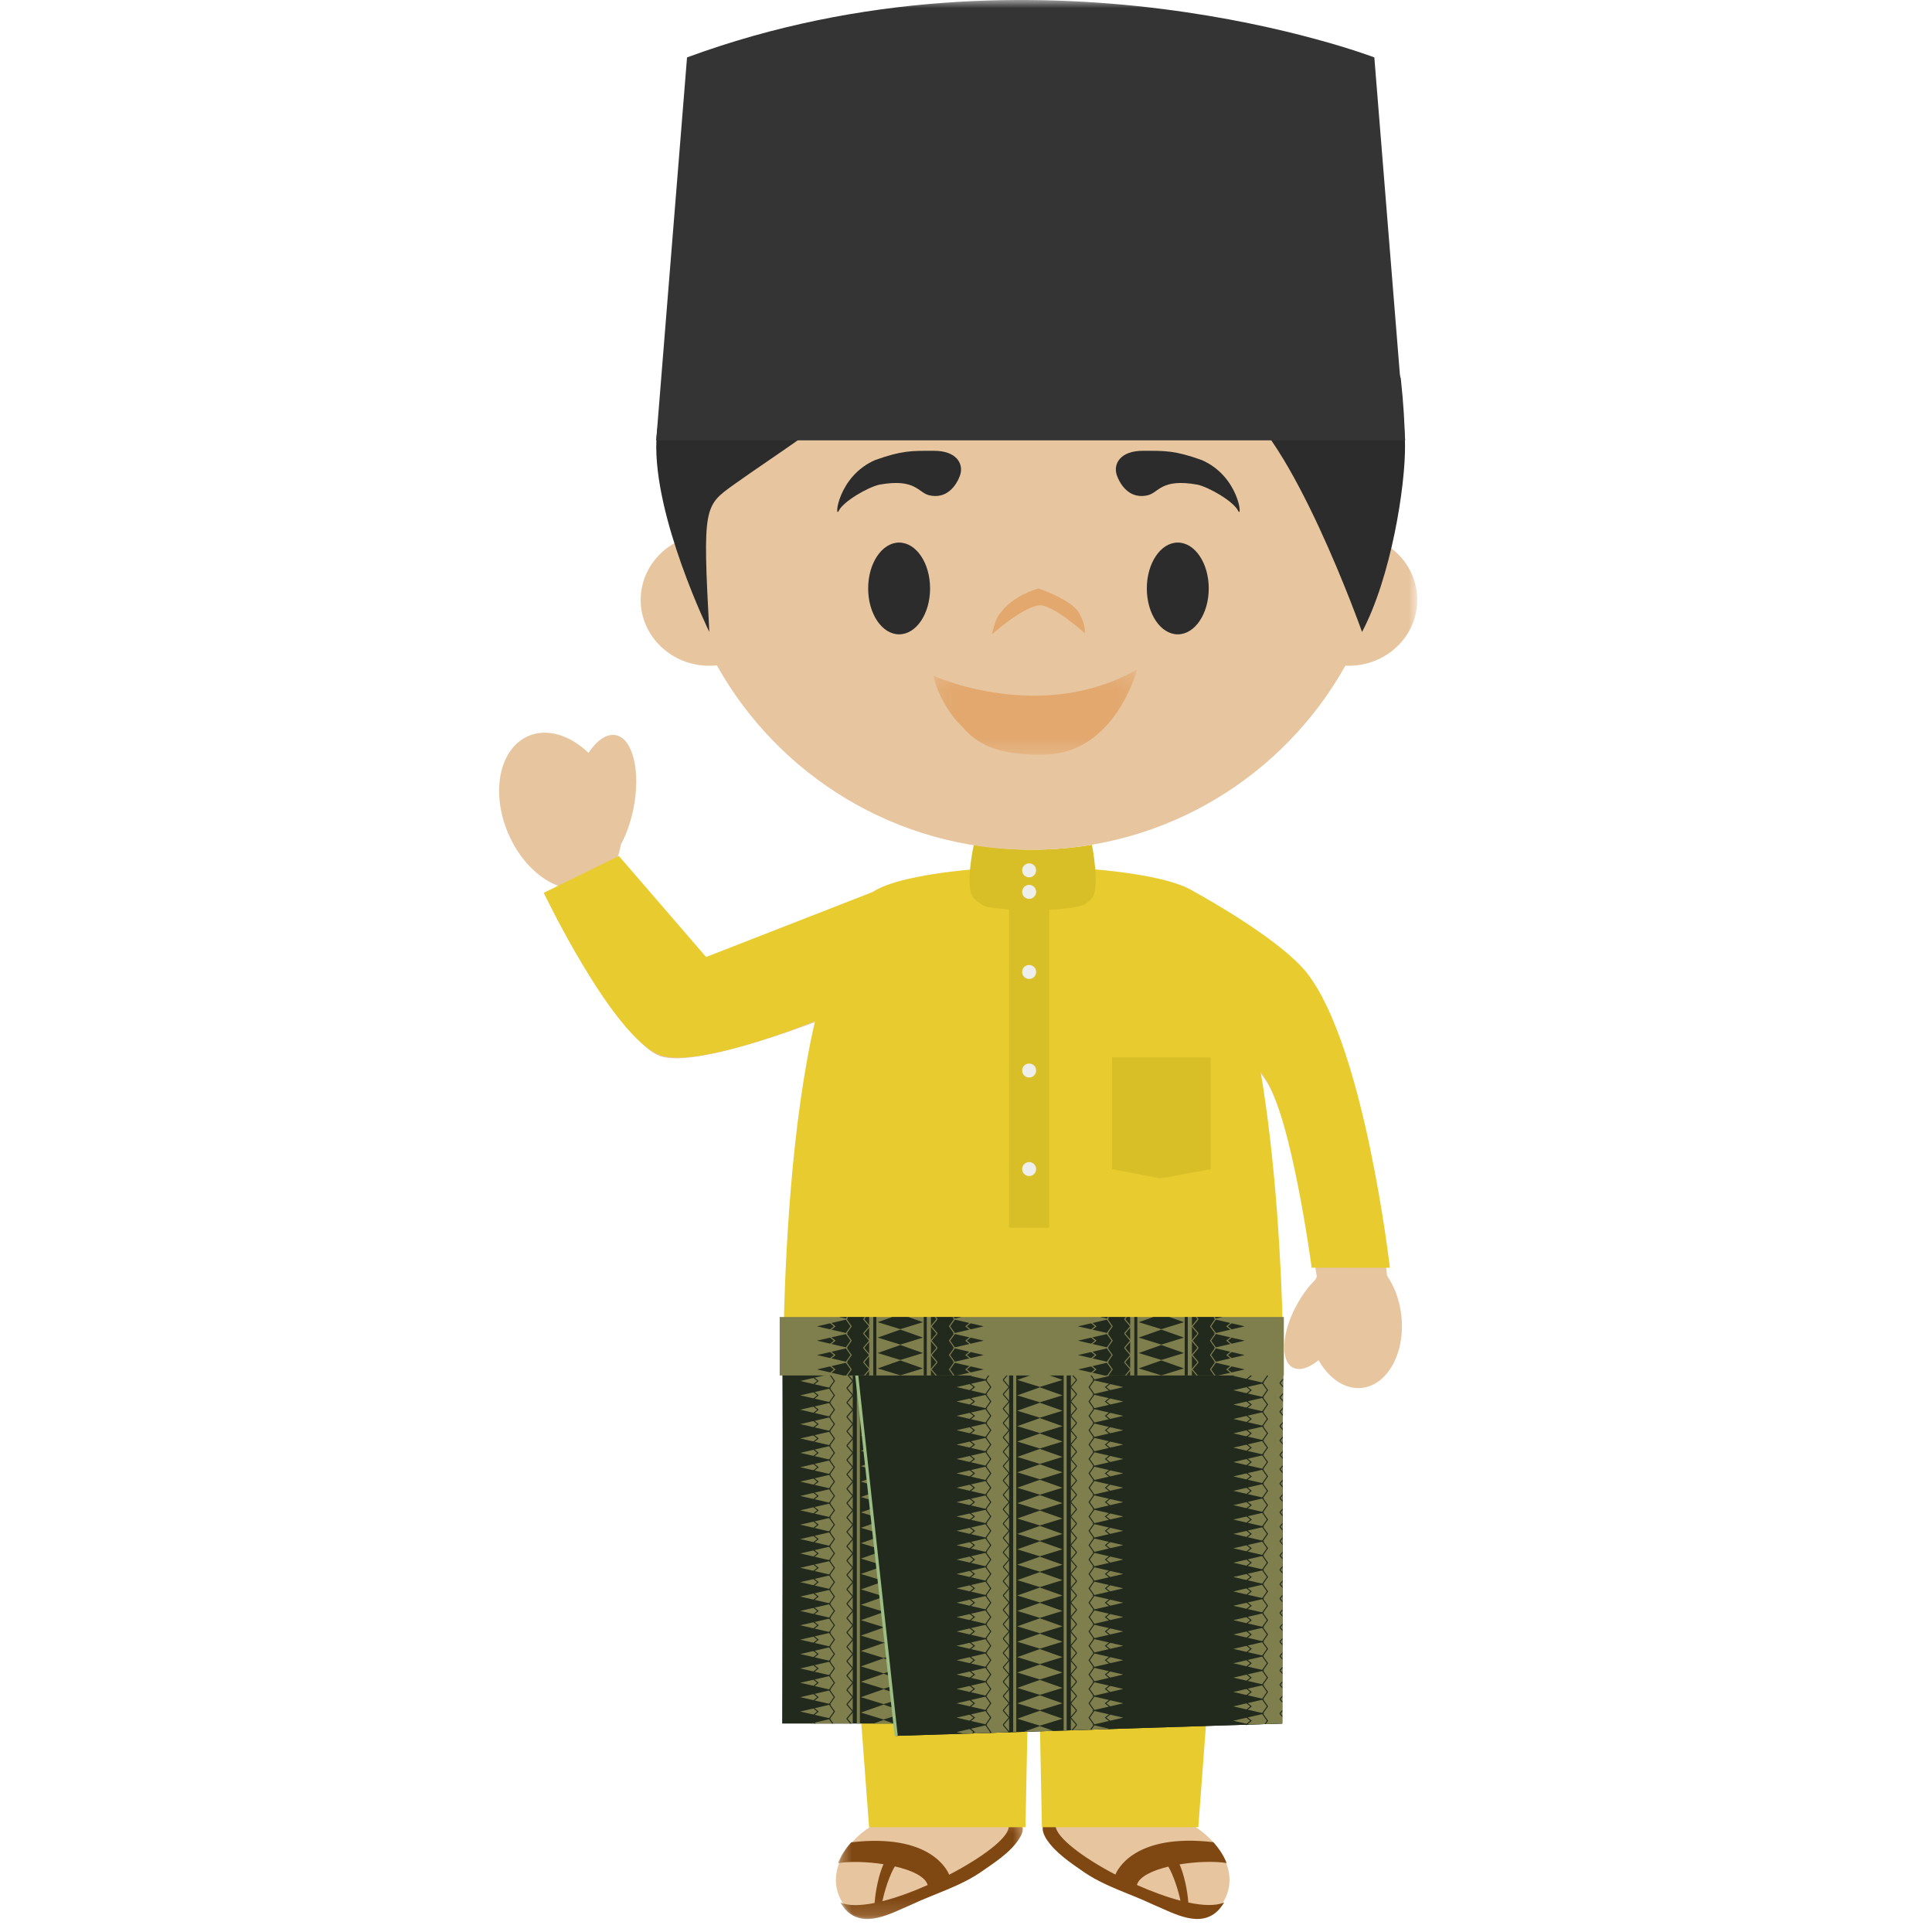 <?xml version="1.0" encoding="UTF-8"?>
<svg width="120px" height="120px" viewBox="0 0 120 120" version="1.1" xmlns="http://www.w3.org/2000/svg" xmlns:xlink="http://www.w3.org/1999/xlink">
    <!-- Generator: Sketch 51.1 (57501) - http://www.bohemiancoding.com/sketch -->
    <title>Boy6</title>
    <desc>Created with Sketch.</desc>
    <defs>
        <polygon id="path-1" points="0.625 0.343 12.106 0.343 12.106 6.792 0.625 6.792"></polygon>
        <polygon id="path-3" points="0 119.196 57.028 119.196 57.028 -0 0 -0"></polygon>
        <polygon id="path-5" points="0.192 0.284 12.859 0.284 12.859 5.573 0.192 5.573"></polygon>
    </defs>
    <g id="Boy6" stroke="none" stroke-width="1" fill="none" fill-rule="evenodd">
        <g id="Page-1" transform="translate(31, 0)">
            <path d="M12.727,59.562 L7.358,53.268 L7.356,53.268 C7.449,53.012 7.512,52.74 7.562,52.455 C7.905,51.83 8.186,51.044 8.354,50.172 C8.803,47.888 8.304,45.868 7.247,45.662 C6.679,45.554 6.067,45.984 5.554,46.763 C4.413,45.667 3.006,45.212 1.835,45.708 C0.033,46.468 -0.539,49.172 0.559,51.751 C1.258,53.401 2.475,54.601 3.734,55.045 L3.729,55.047 C3.729,55.047 7.083,64.536 10.004,65.594 C12.364,66.447 20.687,63.071 20.687,63.071 C20.687,63.071 21.364,60.492 21.711,59.675 C22.185,58.557 24.123,55.489 24.123,55.489 L12.727,59.562 Z" id="Fill-1" fill="#E7C59F"></path>
            <path d="M50.207,61.001 C53.788,65.57 55.158,79.284 55.154,79.246 C55.615,79.909 55.939,80.774 56.043,81.739 C56.288,84.039 55.183,86.036 53.581,86.206 C52.537,86.315 51.534,85.617 50.899,84.481 C50.307,84.97 49.719,85.164 49.299,84.94 C48.512,84.526 48.605,82.812 49.506,81.118 C49.851,80.471 50.261,79.916 50.683,79.506 C50.72,79.438 50.754,79.368 50.792,79.3 C50.792,79.3 49.233,69.381 47.572,67.035 C46.742,65.86 46.202,65.199 46.013,64.678 C45.859,64.26 45.696,63.46 45.623,63.159 C45.092,60.804 42.172,55.488 42.172,55.488 C42.172,55.488 48.46,58.78 50.207,61.001" id="Fill-3" fill="#E7C59F"></path>
            <path d="M43.169,113.426 L43.173,113.426 L43.62,102.205 L33.785,102.205 L33.785,113.426 L33.781,113.426 C33.72,113.682 33.801,113.933 33.972,114.196 C34.53,115.054 35.496,115.67 36.32,116.245 C37.593,117.117 39.204,117.586 40.611,118.251 C41.884,118.786 43.561,119.798 44.7,118.525 C46.209,116.723 44.927,114.511 43.169,113.426" id="Fill-5" fill="#E7C59F"></path>
            <path d="M32.507,113.426 L32.507,102.205 L22.661,102.205 L23.108,113.426 L23.117,113.426 C21.359,114.511 20.077,116.723 21.586,118.525 C22.722,119.798 24.404,118.788 25.672,118.253 C27.082,117.586 28.688,117.115 29.964,116.245 C30.787,115.67 31.754,115.054 32.31,114.201 C32.482,113.936 32.562,113.682 32.501,113.426 L32.507,113.426 Z" id="Fill-7" fill="#E7C59F"></path>
            <g id="Group-11" transform="translate(20.423, 112.403)">
                <mask id="mask-2" fill="white">
                    <use xlink:href="#path-1"></use>
                </mask>
                <g id="Clip-10"></g>
                <path d="M3.384,5.684 C3.518,5.043 3.815,4.09 4.156,3.522 C5.204,3.759 6.055,4.156 6.196,4.681 C5.238,5.107 4.267,5.46 3.384,5.684 M12.091,1.07 L12.078,0.354 C11.826,0.241 11.231,1.07 11.231,1.07 C11.202,1.771 9.552,2.987 7.532,4.04 C7.432,3.791 6.389,1.448 1.448,2.027 C1.094,2.417 0.806,2.854 0.625,3.318 C1.383,3.202 2.451,3.23 3.452,3.386 C3.173,4.002 2.96,4.991 2.901,5.793 C2.025,5.967 1.276,5.985 0.781,5.768 C0.836,5.883 1.054,6.153 1.069,6.178 C2.209,7.445 3.888,6.445 5.159,5.91 C5.54,5.729 5.937,5.562 6.336,5.399 C6.457,5.351 6.579,5.301 6.699,5.251 C7.659,4.862 8.626,4.468 9.452,3.904 C10.273,3.329 11.288,2.704 11.846,1.851 C12.016,1.584 12.152,1.325 12.091,1.07" id="Fill-9" fill="#7F4712" mask="url(#mask-2)"></path>
            </g>
            <path d="M39.614,117.079 C39.753,116.565 40.56,116.182 41.568,115.938 C41.897,116.499 42.187,117.418 42.321,118.055 C41.468,117.83 40.531,117.486 39.614,117.079 M42.809,118.168 C42.75,117.375 42.537,116.406 42.265,115.8 C43.29,115.63 44.402,115.596 45.187,115.714 C45.004,115.249 44.715,114.812 44.361,114.421 C39.424,113.843 38.377,116.187 38.28,116.434 C36.258,115.383 34.592,114.11 34.565,113.411 C34.565,113.411 34.018,112.616 33.782,112.725 L33.782,113.411 C33.719,113.667 33.841,113.981 34.011,114.246 C34.57,115.1 35.536,115.727 36.358,116.3 C37.186,116.864 38.151,117.258 39.11,117.649 C39.233,117.699 39.353,117.747 39.473,117.794 C39.873,117.96 40.27,118.127 40.651,118.308 C41.927,118.843 43.601,119.846 44.74,118.575 C44.761,118.55 44.976,118.281 45.031,118.166 C44.513,118.39 43.726,118.363 42.809,118.168" id="Fill-12" fill="#7F4712"></path>
            <polygon id="Fill-14" fill="#E8CB2F" points="21.064 87.924 22.981 113.49 32.693 113.49 33.066 95.001 33.347 95.001 33.717 113.49 43.429 113.49 45.347 87.924"></polygon>
            <path d="M50.471,78.739 L55.327,78.743 C55.327,78.743 53.761,65.009 50.18,60.44 C48.594,58.42 44.006,55.841 43.18,55.386 C41.13,54.068 34.976,53.867 34.976,53.867 L33.259,53.919 L33.118,53.919 L31.4,53.867 C31.4,53.867 25.221,54.082 23.185,55.411 L12.858,59.441 L7.441,53.167 L2.774,55.456 C2.774,55.456 7.083,64.477 10.003,65.534 C12.261,66.354 19.051,63.673 19.625,63.413 C18.155,69.748 17.757,78.014 17.664,83.111 C17.658,83.301 17.653,83.724 17.653,83.905 L48.712,83.905 C48.705,83.527 48.698,83.219 48.687,82.8 C48.58,78.533 48.254,72.202 47.301,66.569 C47.38,66.682 47.459,66.797 47.543,66.92 C49.207,69.265 50.471,78.739 50.471,78.739" id="Fill-16" fill="#E8CB2F"></path>
            <polygon id="Fill-18" fill="#D9BF27" points="44.201 72.618 41.088 73.196 38.068 72.618 38.068 65.672 44.201 65.672"></polygon>
            <path d="M17.582,83.65 C17.639,87.22 17.582,107.052 17.582,107.052 L24.558,107.052 L24.662,107.817 L48.641,107.052 C48.641,107.052 48.664,87.22 48.705,83.65 C43.329,84.714 22.754,84.784 17.582,83.65" id="Fill-20" fill="#222A1D"></path>
            <polygon id="Fill-22" fill="#7F7F4E" points="21.846 84.158 18.703 84.883 20.639 85.331 18.703 85.775 20.639 86.221 18.703 86.667 20.639 87.113 18.703 87.559 20.639 88.007 18.703 88.453 20.639 88.899 18.703 89.345 20.639 89.791 18.703 90.24 20.639 90.683 18.703 91.132 20.639 91.578 18.703 92.026 20.639 92.47 18.703 92.916 20.639 93.362 18.703 93.808 20.639 94.254 18.703 94.7 20.639 95.148 18.703 95.594 20.639 96.04 18.703 96.486 20.639 96.935 18.703 97.378 20.639 97.824 18.703 98.27 20.639 98.721 18.703 99.165 20.639 99.611 18.703 100.057 20.639 100.503 18.703 100.949 20.639 101.395 18.703 101.843 20.639 102.289 18.703 102.735 20.639 103.181 18.703 103.63 20.639 104.074 18.703 104.52 20.639 104.966 18.703 105.414 20.639 105.858 18.703 106.306 20.639 106.752 19.343 107.051 21.966 107.051 21.966 106.449 21.966 106.166 21.966 105.554 21.966 105.271 21.966 104.662 21.966 104.379 21.966 103.768 21.966 103.487 21.966 102.878 21.966 102.595 21.966 101.984 21.966 101.701 21.966 101.092 21.966 100.809 21.966 100.197 21.966 99.917 21.966 99.305 21.966 99.022 21.966 98.415 21.966 98.13 21.966 97.519 21.966 97.238 21.966 96.629 21.966 96.346 21.966 95.735 21.966 95.454 21.966 94.845 21.966 94.56 21.966 93.948 21.966 93.667 21.966 93.058 21.966 92.775 21.966 92.164 21.966 91.883 21.966 91.274 21.966 90.989 21.966 90.378 21.966 90.097 21.966 89.488 21.966 89.205 21.966 88.594 21.966 88.313 21.966 87.701 21.966 87.416 21.966 86.807 21.966 86.526 21.966 85.915 21.966 85.634 21.966 85.025 21.966 84.165"></polygon>
            <polygon id="Fill-24" fill="#222A1D" points="20.538 84.419 20.486 84.455 20.788 84.883 20.486 85.311 20.509 85.329 20.486 85.347 20.788 85.775 20.486 86.201 20.509 86.221 20.486 86.239 20.788 86.667 20.486 87.097 20.509 87.111 20.486 87.131 20.788 87.559 20.486 87.987 20.509 88.008 20.486 88.023 20.788 88.454 20.486 88.882 20.509 88.9 20.486 88.918 20.788 89.346 20.486 89.771 20.509 89.792 20.486 89.81 20.788 90.238 20.486 90.668 20.509 90.684 20.486 90.702 20.788 91.132 20.486 91.558 20.509 91.578 20.486 91.594 20.788 92.024 20.486 92.452 20.509 92.47 20.486 92.488 20.788 92.916 20.486 93.342 20.509 93.362 20.486 93.38 20.788 93.806 20.486 94.238 20.509 94.254 20.486 94.275 20.788 94.7 20.486 95.128 20.509 95.149 20.486 95.165 20.788 95.595 20.486 96.023 20.509 96.041 20.486 96.061 20.788 96.487 20.486 96.915 20.509 96.933 20.486 96.951 20.788 97.379 20.486 97.807 20.509 97.825 20.486 97.845 20.788 98.271 20.486 98.701 20.509 98.719 20.486 98.735 20.788 99.165 20.486 99.593 20.509 99.611 20.486 99.632 20.788 100.057 20.486 100.485 20.509 100.503 20.486 100.522 20.788 100.949 20.486 101.375 20.509 101.395 20.486 101.414 20.788 101.842 20.486 102.272 20.509 102.29 20.486 102.306 20.788 102.736 20.486 103.162 20.509 103.182 20.486 103.2 20.788 103.628 20.486 104.056 20.509 104.074 20.486 104.092 20.788 104.52 20.486 104.948 20.509 104.966 20.486 104.984 20.788 105.412 20.486 105.842 20.509 105.858 20.486 105.878 20.788 106.306 20.486 106.732 20.509 106.752 20.486 106.771 20.681 107.051 20.761 107.051 20.552 106.752 20.865 106.306 20.552 105.858 20.865 105.412 20.552 104.966 20.865 104.52 20.552 104.074 20.865 103.628 20.552 103.182 20.865 102.736 20.552 102.29 20.865 101.842 20.552 101.395 20.865 100.949 20.552 100.503 20.865 100.057 20.552 99.611 20.865 99.165 20.552 98.719 20.865 98.271 20.552 97.825 20.865 97.379 20.552 96.933 20.865 96.487 20.552 96.041 20.865 95.595 20.552 95.149 20.865 94.7 20.552 94.254 20.865 93.806 20.552 93.362 20.865 92.916 20.552 92.47 20.865 92.024 20.552 91.578 20.865 91.132 20.552 90.684 20.865 90.238 20.552 89.792 20.865 89.346 20.552 88.9 20.865 88.454 20.552 88.008 20.865 87.559 20.552 87.111 20.865 86.667 20.552 86.221 20.865 85.775 20.552 85.329 20.865 84.883"></polygon>
            <path d="M21.795,84.154 L21.573,84.416 L21.598,84.437 L21.573,84.457 L21.936,84.883 L21.573,85.308 L21.598,85.331 L21.573,85.349 L21.936,85.775 L21.573,86.198 L21.598,86.221 L21.573,86.243 L21.936,86.667 L21.573,87.095 L21.598,87.113 L21.573,87.133 L21.936,87.559 L21.573,87.984 L21.598,88.007 L21.573,88.025 L21.936,88.453 L21.573,88.879 L21.598,88.899 L21.573,88.92 L21.936,89.345 L21.573,89.769 L21.598,89.791 L21.573,89.812 L21.936,90.24 L21.573,90.665 L21.598,90.683 L21.573,90.706 L21.936,91.132 L21.573,91.557 L21.598,91.578 L21.573,91.596 L21.936,92.026 L21.573,92.449 L21.598,92.47 L21.573,92.492 L21.936,92.916 L21.573,93.341 L21.598,93.362 L21.573,93.382 L21.936,93.808 L21.573,94.236 L21.598,94.254 L21.573,94.277 L21.936,94.7 L21.573,95.128 L21.598,95.148 L21.573,95.166 L21.936,95.594 L21.573,96.02 L21.598,96.04 L21.573,96.063 L21.936,96.486 L21.573,96.912 L21.598,96.935 L21.573,96.953 L21.936,97.378 L21.573,97.806 L21.598,97.824 L21.573,97.847 L21.936,98.27 L21.573,98.698 L21.598,98.721 L21.573,98.737 L21.936,99.165 L21.573,99.588 L21.598,99.611 L21.573,99.634 L21.936,100.057 L21.573,100.483 L21.598,100.503 L21.573,100.523 L21.936,100.949 L21.573,101.375 L21.598,101.395 L21.573,101.415 L21.936,101.841 L21.573,102.269 L21.598,102.289 L21.573,102.31 L21.936,102.735 L21.573,103.161 L21.598,103.181 L21.573,103.202 L21.936,103.63 L21.573,104.053 L21.598,104.074 L21.573,104.096 L21.936,104.52 L21.573,104.947 L21.598,104.966 L21.573,104.986 L21.936,105.414 L21.573,105.84 L21.598,105.858 L21.573,105.88 L21.936,106.306 L21.573,106.732 L21.598,106.752 L21.573,106.772 L21.811,107.051 L21.895,107.051 L21.641,106.752 L22.017,106.306 L21.641,105.858 L22.017,105.414 L21.641,104.966 L22.017,104.52 L21.641,104.074 L22.017,103.63 L21.641,103.181 L22.017,102.735 L21.641,102.289 L22.017,101.841 L21.641,101.395 L22.017,100.949 L21.641,100.503 L22.017,100.057 L21.641,99.611 L22.017,99.165 L21.641,98.721 L22.017,98.27 L21.641,97.824 L22.017,97.378 L21.641,96.935 L22.017,96.486 L21.641,96.04 L22.017,95.594 L21.641,95.148 L22.017,94.7 L21.641,94.254 L22.017,93.808 L21.641,93.362 L22.017,92.916 L21.641,92.47 L22.017,92.026 L21.641,91.578 L22.017,91.132 L21.641,90.683 L22.017,90.24 L21.641,89.791 L22.017,89.345 L21.641,88.899 L22.017,88.453 L21.641,88.007 L22.017,87.559 L21.641,87.113 L22.017,86.667 L21.641,86.221 L22.017,85.775 L21.641,85.331 L22.017,84.883 L21.641,84.437 L21.874,84.16 C21.845,84.158 21.822,84.156 21.795,84.154" id="Fill-26" fill="#222A1D"></path>
            <polygon id="Fill-28" fill="#222A1D" points="19.47 84.653 19.754 84.884 19.47 85.113 19.509 85.163 19.854 84.884 19.509 84.603"></polygon>
            <polygon id="Fill-30" fill="#222A1D" points="19.47 85.544 19.754 85.775 19.47 86.004 19.509 86.056 19.854 85.775 19.509 85.497"></polygon>
            <polygon id="Fill-32" fill="#222A1D" points="19.47 86.438 19.754 86.669 19.47 86.897 19.509 86.947 19.854 86.669 19.509 86.388"></polygon>
            <polygon id="Fill-34" fill="#222A1D" points="19.47 87.329 19.754 87.56 19.47 87.791 19.509 87.843 19.854 87.56 19.509 87.281"></polygon>
            <polygon id="Fill-36" fill="#222A1D" points="19.47 88.224 19.754 88.455 19.47 88.684 19.509 88.734 19.854 88.455 19.509 88.174"></polygon>
            <polygon id="Fill-38" fill="#222A1D" points="19.47 89.115 19.754 89.346 19.47 89.575 19.509 89.625 19.854 89.346 19.509 89.068"></polygon>
            <polygon id="Fill-40" fill="#222A1D" points="19.47 90.009 19.754 90.24 19.47 90.468 19.509 90.518 19.854 90.24 19.509 89.959"></polygon>
            <polygon id="Fill-42" fill="#222A1D" points="19.47 90.9 19.754 91.133 19.47 91.361 19.509 91.411 19.854 91.133 19.509 90.852"></polygon>
            <polygon id="Fill-44" fill="#222A1D" points="19.47 91.795 19.754 92.026 19.47 92.255 19.509 92.304 19.854 92.026 19.509 91.745"></polygon>
            <polygon id="Fill-46" fill="#222A1D" points="19.47 92.686 19.754 92.917 19.47 93.146 19.509 93.196 19.854 92.917 19.509 92.639"></polygon>
            <polygon id="Fill-48" fill="#222A1D" points="19.47 93.577 19.754 93.808 19.47 94.039 19.509 94.089 19.854 93.808 19.509 93.53"></polygon>
            <polygon id="Fill-50" fill="#222A1D" points="19.47 94.471 19.754 94.702 19.47 94.932 19.509 94.982 19.854 94.702 19.509 94.423"></polygon>
            <polygon id="Fill-52" fill="#222A1D" points="19.47 95.364 19.754 95.595 19.47 95.823 19.509 95.875 19.854 95.595 19.509 95.316"></polygon>
            <polygon id="Fill-54" fill="#222A1D" points="19.47 96.257 19.754 96.488 19.47 96.717 19.509 96.766 19.854 96.488 19.509 96.209"></polygon>
            <polygon id="Fill-56" fill="#222A1D" points="19.47 97.148 19.754 97.379 19.47 97.608 19.509 97.66 19.854 97.379 19.509 97.101"></polygon>
            <polygon id="Fill-58" fill="#222A1D" points="19.47 98.041 19.754 98.272 19.47 98.501 19.509 98.553 19.854 98.272 19.509 97.992"></polygon>
            <polygon id="Fill-60" fill="#222A1D" points="19.47 98.935 19.754 99.166 19.47 99.394 19.509 99.446 19.854 99.166 19.509 98.885"></polygon>
            <polygon id="Fill-62" fill="#222A1D" points="19.47 99.828 19.754 100.059 19.47 100.288 19.509 100.337 19.854 100.059 19.509 99.778"></polygon>
            <polygon id="Fill-64" fill="#222A1D" points="19.47 100.719 19.754 100.95 19.47 101.179 19.509 101.231 19.854 100.95 19.509 100.671"></polygon>
            <polygon id="Fill-66" fill="#222A1D" points="19.47 101.612 19.754 101.843 19.47 102.074 19.509 102.124 19.854 101.843 19.509 101.563"></polygon>
            <polygon id="Fill-68" fill="#222A1D" points="19.47 102.506 19.754 102.737 19.47 102.965 19.509 103.017 19.854 102.737 19.509 102.458"></polygon>
            <polygon id="Fill-70" fill="#222A1D" points="19.47 103.399 19.754 103.63 19.47 103.858 19.509 103.908 19.854 103.63 19.509 103.349"></polygon>
            <polygon id="Fill-72" fill="#222A1D" points="19.47 104.29 19.754 104.521 19.47 104.75 19.509 104.799 19.854 104.521 19.509 104.242"></polygon>
            <polygon id="Fill-74" fill="#222A1D" points="19.47 105.181 19.754 105.414 19.47 105.645 19.509 105.695 19.854 105.414 19.509 105.134"></polygon>
            <polygon id="Fill-76" fill="#222A1D" points="19.47 106.077 19.754 106.308 19.47 106.536 19.509 106.586 19.854 106.308 19.509 106.029"></polygon>
            <polygon id="Fill-78" fill="#222A1D" points="19.47 106.968 19.57 107.051 19.674 107.051 19.509 106.92"></polygon>
            <path d="M22.411,84.196 C22.347,84.191 22.282,84.189 22.218,84.182 L22.218,107.052 L22.411,107.052 L22.411,84.196 Z" id="Fill-80" fill="#7F7F4E"></path>
            <polygon id="Fill-82" fill="#7F7F4E" points="23.88 84.83 22.473 85.331 23.88 85.761 25.287 85.331"></polygon>
            <polygon id="Fill-84" fill="#7F7F4E" points="23.88 85.79 22.473 86.286 23.88 86.718 25.287 86.286"></polygon>
            <path d="M25.183,84.335 C24.384,84.305 23.617,84.269 22.891,84.226 L22.474,84.371 L23.881,84.806 L25.288,84.371 L25.183,84.335 Z" id="Fill-86" fill="#7F7F4E"></path>
            <polygon id="Fill-88" fill="#7F7F4E" points="23.88 87.702 22.473 88.198 23.88 88.631 25.287 88.198"></polygon>
            <polygon id="Fill-90" fill="#7F7F4E" points="23.88 88.658 22.473 89.153 23.88 89.588 25.287 89.153"></polygon>
            <polygon id="Fill-92" fill="#7F7F4E" points="23.88 86.745 22.473 87.243 23.88 87.673 25.287 87.243"></polygon>
            <polygon id="Fill-94" fill="#7F7F4E" points="23.88 89.613 22.473 90.111 23.88 90.543 25.287 90.111"></polygon>
            <polygon id="Fill-96" fill="#7F7F4E" points="23.88 90.57 22.473 91.066 23.88 91.501 25.287 91.066"></polygon>
            <polygon id="Fill-98" fill="#7F7F4E" points="23.88 92.485 22.473 92.981 23.88 93.413 25.287 92.981"></polygon>
            <polygon id="Fill-100" fill="#7F7F4E" points="23.88 93.44 22.473 93.938 23.88 94.368 25.287 93.938"></polygon>
            <polygon id="Fill-102" fill="#7F7F4E" points="23.88 91.525 22.473 92.026 23.88 92.456 25.287 92.026"></polygon>
            <polygon id="Fill-104" fill="#7F7F4E" points="23.88 94.395 22.473 94.894 23.88 95.324 25.287 94.894"></polygon>
            <polygon id="Fill-106" fill="#7F7F4E" points="23.88 95.353 22.473 95.849 23.88 96.283 25.287 95.849"></polygon>
            <polygon id="Fill-108" fill="#7F7F4E" points="23.88 97.265 22.473 97.761 23.88 98.194 25.287 97.761"></polygon>
            <polygon id="Fill-110" fill="#7F7F4E" points="23.88 98.22 22.473 98.721 23.88 99.151 25.287 98.721"></polygon>
            <polygon id="Fill-112" fill="#7F7F4E" points="23.88 96.308 22.473 96.806 23.88 97.238 25.287 96.806"></polygon>
            <polygon id="Fill-114" fill="#7F7F4E" points="23.88 99.18 22.473 99.676 23.88 100.106 25.287 99.676"></polygon>
            <polygon id="Fill-116" fill="#7F7F4E" points="23.88 100.135 22.473 100.631 23.88 101.064 25.287 100.631"></polygon>
            <polygon id="Fill-118" fill="#7F7F4E" points="23.88 102.048 22.473 102.544 23.88 102.979 25.287 102.544"></polygon>
            <polygon id="Fill-120" fill="#7F7F4E" points="23.88 103.003 22.473 103.501 23.88 103.934 25.287 103.501"></polygon>
            <polygon id="Fill-122" fill="#7F7F4E" points="23.88 101.09 22.473 101.589 23.88 102.019 25.287 101.589"></polygon>
            <polygon id="Fill-124" fill="#7F7F4E" points="23.88 103.961 22.473 104.456 23.88 104.889 25.287 104.456"></polygon>
            <polygon id="Fill-126" fill="#7F7F4E" points="23.88 104.918 22.473 105.414 23.88 105.846 25.287 105.414"></polygon>
            <polygon id="Fill-128" fill="#7F7F4E" points="23.88 106.831 23.254 107.052 24.504 107.052"></polygon>
            <polygon id="Fill-130" fill="#7F7F4E" points="25.287 107.326 24.564 107.07 24.623 107.53"></polygon>
            <polygon id="Fill-132" fill="#7F7F4E" points="23.88 105.873 22.473 106.371 23.88 106.801 25.287 106.371"></polygon>
            <path d="M48.705,83.65 C44.354,84.51 30.049,84.723 22.009,84.168 L24.626,107.545 L24.662,107.817 L48.641,107.052 C48.641,107.052 48.664,87.22 48.705,83.65" id="Fill-134" fill="#222A1D"></path>
            <polygon id="Fill-136" fill="#9CBE85" points="24.567 107.825 21.982 84.183 22.18 84.247 24.76 107.803"></polygon>
            <polygon id="Fill-138" fill="#7F7F4E" points="31.676 107.438 31.676 106.827 31.676 106.544 31.676 105.935 31.676 105.654 31.676 105.043 31.676 104.76 31.676 104.151 31.676 103.868 31.676 103.257 31.676 102.974 31.676 102.365 31.676 102.084 31.676 101.472 31.676 101.192 31.676 100.578 31.676 100.297 31.676 99.686 31.676 99.405 31.676 98.796 31.676 98.513 31.676 97.902 31.676 97.619 31.676 97.012 31.676 96.727 31.676 96.115 31.676 95.835 31.676 95.223 31.676 94.94 31.676 94.331 31.676 94.051 31.676 93.439 31.676 93.154 31.676 92.545 31.676 92.264 31.676 91.653 31.676 91.37 31.676 90.761 31.676 90.48 31.676 89.869 31.676 89.583 31.676 88.974 31.676 88.694 31.676 88.082 31.676 87.802 31.676 87.19 31.676 86.909 31.676 86.298 31.676 86.015 31.676 85.406 31.676 84.512 28.415 85.263 30.351 85.709 28.415 86.155 30.351 86.604 28.411 87.05 30.351 87.496 28.411 87.942 30.351 88.388 28.411 88.834 30.351 89.278 28.411 89.728 30.351 90.172 28.411 90.62 30.351 91.066 28.411 91.512 30.351 91.958 28.411 92.405 30.351 92.851 28.411 93.297 30.351 93.745 28.411 94.191 30.351 94.637 28.411 95.083 30.351 95.529 28.411 95.975 30.351 96.421 28.411 96.867 30.351 97.315 28.411 97.762 30.351 98.208 28.411 98.654 30.351 99.1 28.411 99.546 30.351 99.992 28.411 100.438 30.351 100.886 28.411 101.332 30.351 101.778 28.411 102.224 30.351 102.67 28.411 103.116 30.351 103.562 28.411 104.008 30.351 104.457 28.411 104.903 30.351 105.349 28.411 105.795 30.351 106.241 28.411 106.687 30.351 107.133 28.411 107.581 28.858 107.681 31.676 107.592"></polygon>
            <polygon id="Fill-140" fill="#222A1D" points="30.537 107.629 30.574 107.581 30.26 107.133 30.574 106.687 30.26 106.241 30.574 105.795 30.26 105.349 30.574 104.903 30.26 104.457 30.574 104.008 30.26 103.562 30.574 103.116 30.26 102.67 30.574 102.224 30.26 101.778 30.574 101.332 30.26 100.886 30.574 100.438 30.26 99.992 30.574 99.546 30.26 99.1 30.574 98.654 30.26 98.208 30.574 97.762 30.26 97.315 30.574 96.867 30.26 96.421 30.574 95.975 30.26 95.529 30.574 95.083 30.26 94.637 30.574 94.191 30.26 93.745 30.574 93.297 30.26 92.851 30.574 92.405 30.26 91.958 30.574 91.512 30.26 91.066 30.574 90.62 30.26 90.172 30.574 89.728 30.26 89.28 30.574 88.834 30.26 88.388 30.574 87.942 30.26 87.496 30.574 87.05 30.26 86.604 30.574 86.155 30.26 85.709 30.574 85.263 30.247 84.799 30.197 84.838 30.494 85.263 30.197 85.691 30.22 85.709 30.197 85.728 30.494 86.155 30.197 86.586 30.22 86.604 30.197 86.62 30.494 87.05 30.197 87.478 30.22 87.496 30.197 87.514 30.494 87.942 30.197 88.368 30.22 88.388 30.197 88.406 30.494 88.834 30.197 89.262 30.22 89.28 30.197 89.298 30.494 89.728 30.197 90.154 30.22 90.172 30.197 90.19 30.494 90.62 30.197 91.048 30.22 91.066 30.197 91.085 30.494 91.512 30.197 91.938 30.22 91.958 30.197 91.977 30.494 92.405 30.197 92.835 30.22 92.851 30.197 92.869 30.494 93.297 30.197 93.725 30.22 93.745 30.197 93.761 30.494 94.191 30.197 94.619 30.22 94.637 30.197 94.657 30.494 95.083 30.197 95.509 30.22 95.529 30.197 95.547 30.494 95.975 30.197 96.405 30.22 96.421 30.197 96.442 30.494 96.867 30.197 97.297 30.22 97.315 30.197 97.331 30.494 97.762 30.197 98.189 30.22 98.208 30.197 98.226 30.494 98.654 30.197 99.082 30.22 99.1 30.197 99.118 30.494 99.546 30.197 99.974 30.22 99.992 30.197 100.012 30.494 100.438 30.197 100.868 30.22 100.886 30.197 100.902 30.494 101.332 30.197 101.76 30.22 101.778 30.197 101.796 30.494 102.224 30.197 102.652 30.22 102.67 30.197 102.688 30.494 103.116 30.197 103.542 30.22 103.562 30.197 103.58 30.494 104.008 30.197 104.438 30.22 104.457 30.197 104.472 30.494 104.903 30.197 105.328 30.22 105.349 30.197 105.367 30.494 105.795 30.197 106.223 30.22 106.241 30.197 106.261 30.494 106.687 30.197 107.112 30.22 107.133 30.197 107.151 30.494 107.581 30.458 107.631"></polygon>
            <polygon id="Fill-142" fill="#222A1D" points="31.721 107.591 31.725 107.582 31.349 107.134 31.725 106.688 31.349 106.239 31.725 105.796 31.349 105.35 31.725 104.904 31.349 104.455 31.725 104.009 31.349 103.563 31.725 103.115 31.349 102.669 31.725 102.225 31.349 101.779 31.725 101.331 31.349 100.887 31.725 100.439 31.349 99.993 31.725 99.544 31.349 99.101 31.725 98.654 31.349 98.206 31.725 97.76 31.349 97.316 31.725 96.868 31.349 96.42 31.725 95.974 31.349 95.53 31.725 95.084 31.349 94.636 31.725 94.192 31.349 93.746 31.725 93.298 31.349 92.849 31.725 92.405 31.349 91.959 31.725 91.511 31.349 91.065 31.725 90.621 31.349 90.173 31.725 89.727 31.349 89.279 31.725 88.835 31.349 88.389 31.725 87.941 31.349 87.497 31.725 87.051 31.349 86.602 31.725 86.154 31.349 85.71 31.725 85.264 31.349 84.816 31.641 84.472 31.56 84.472 31.283 84.798 31.303 84.816 31.283 84.839 31.646 85.264 31.283 85.69 31.303 85.71 31.283 85.731 31.646 86.154 31.283 86.582 31.303 86.602 31.283 86.623 31.646 87.051 31.283 87.474 31.303 87.497 31.283 87.517 31.646 87.941 31.283 88.366 31.303 88.389 31.283 88.409 31.646 88.835 31.283 89.261 31.303 89.279 31.283 89.301 31.646 89.727 31.283 90.153 31.303 90.173 31.283 90.191 31.646 90.621 31.283 91.045 31.303 91.065 31.283 91.085 31.646 91.511 31.283 91.937 31.303 91.959 31.283 91.978 31.646 92.405 31.283 92.831 31.303 92.849 31.283 92.872 31.646 93.298 31.283 93.723 31.303 93.746 31.283 93.764 31.646 94.192 31.283 94.618 31.303 94.636 31.283 94.658 31.646 95.084 31.283 95.507 31.303 95.53 31.283 95.55 31.646 95.974 31.283 96.402 31.303 96.42 31.283 96.442 31.646 96.868 31.283 97.294 31.303 97.316 31.283 97.334 31.646 97.76 31.283 98.188 31.303 98.206 31.283 98.229 31.646 98.654 31.283 99.078 31.303 99.101 31.283 99.121 31.646 99.544 31.283 99.974 31.303 99.993 31.283 100.013 31.646 100.439 31.283 100.864 31.303 100.887 31.283 100.905 31.646 101.331 31.283 101.756 31.303 101.779 31.283 101.799 31.646 102.225 31.283 102.648 31.303 102.669 31.283 102.691 31.646 103.115 31.283 103.543 31.303 103.563 31.283 103.581 31.646 104.009 31.283 104.435 31.303 104.455 31.283 104.476 31.646 104.904 31.283 105.327 31.303 105.35 31.283 105.368 31.646 105.796 31.283 106.221 31.303 106.239 31.283 106.262 31.646 106.688 31.283 107.113 31.303 107.134 31.283 107.154 31.646 107.582 31.63 107.593"></polygon>
            <polygon id="Fill-144" fill="#222A1D" points="29.179 85.034 29.46 85.265 29.179 85.493 29.22 85.543 29.565 85.265 29.22 84.984"></polygon>
            <polygon id="Fill-146" fill="#222A1D" points="29.179 85.925 29.46 86.156 29.179 86.387 29.22 86.439 29.565 86.156 29.22 85.877"></polygon>
            <polygon id="Fill-148" fill="#222A1D" points="29.179 86.82 29.46 87.051 29.179 87.28 29.22 87.33 29.565 87.051 29.22 86.768"></polygon>
            <polygon id="Fill-150" fill="#222A1D" points="29.179 87.711 29.46 87.942 29.179 88.171 29.22 88.223 29.565 87.942 29.22 87.664"></polygon>
            <polygon id="Fill-152" fill="#222A1D" points="29.179 88.605 29.46 88.836 29.179 89.064 29.22 89.114 29.565 88.836 29.22 88.555"></polygon>
            <polygon id="Fill-154" fill="#222A1D" points="29.179 89.496 29.46 89.729 29.179 89.957 29.22 90.01 29.565 89.729 29.22 89.448"></polygon>
            <polygon id="Fill-156" fill="#222A1D" points="29.179 90.391 29.46 90.622 29.179 90.851 29.22 90.9 29.565 90.622 29.22 90.341"></polygon>
            <polygon id="Fill-158" fill="#222A1D" points="29.179 91.282 29.46 91.513 29.179 91.742 29.22 91.792 29.565 91.513 29.22 91.235"></polygon>
            <polygon id="Fill-160" fill="#222A1D" points="29.179 92.175 29.46 92.406 29.179 92.635 29.22 92.685 29.565 92.406 29.22 92.126"></polygon>
            <polygon id="Fill-162" fill="#222A1D" points="29.179 93.067 29.46 93.298 29.179 93.528 29.22 93.578 29.565 93.298 29.22 93.019"></polygon>
            <polygon id="Fill-164" fill="#222A1D" points="29.179 93.96 29.46 94.193 29.179 94.422 29.22 94.471 29.565 94.193 29.22 93.912"></polygon>
            <polygon id="Fill-166" fill="#222A1D" points="29.179 94.853 29.46 95.084 29.179 95.313 29.22 95.362 29.565 95.084 29.22 94.805"></polygon>
            <polygon id="Fill-168" fill="#222A1D" points="29.179 95.744 29.46 95.975 29.179 96.204 29.22 96.256 29.565 95.975 29.22 95.697"></polygon>
            <polygon id="Fill-170" fill="#222A1D" points="29.179 96.637 29.46 96.868 29.179 97.097 29.22 97.149 29.565 96.868 29.22 96.59"></polygon>
            <polygon id="Fill-172" fill="#222A1D" points="29.179 97.531 29.46 97.762 29.179 97.99 29.22 98.042 29.565 97.762 29.22 97.483"></polygon>
            <polygon id="Fill-174" fill="#222A1D" points="29.179 98.424 29.46 98.655 29.179 98.884 29.22 98.933 29.565 98.655 29.22 98.376"></polygon>
            <polygon id="Fill-176" fill="#222A1D" points="29.179 99.315 29.46 99.546 29.179 99.775 29.22 99.827 29.565 99.546 29.22 99.267"></polygon>
            <polygon id="Fill-178" fill="#222A1D" points="29.179 100.208 29.46 100.439 29.179 100.67 29.22 100.718 29.565 100.439 29.22 100.159"></polygon>
            <polygon id="Fill-180" fill="#222A1D" points="29.179 101.102 29.46 101.333 29.179 101.561 29.22 101.613 29.565 101.333 29.22 101.054"></polygon>
            <polygon id="Fill-182" fill="#222A1D" points="29.179 101.995 29.46 102.226 29.179 102.454 29.22 102.504 29.565 102.226 29.22 101.945"></polygon>
            <polygon id="Fill-184" fill="#222A1D" points="29.179 102.886 29.46 103.117 29.179 103.346 29.22 103.398 29.565 103.117 29.22 102.838"></polygon>
            <polygon id="Fill-186" fill="#222A1D" points="29.179 103.779 29.46 104.01 29.179 104.241 29.22 104.291 29.565 104.01 29.22 103.729"></polygon>
            <polygon id="Fill-188" fill="#222A1D" points="29.179 104.672 29.46 104.903 29.179 105.132 29.22 105.182 29.565 104.903 29.22 104.623"></polygon>
            <polygon id="Fill-190" fill="#222A1D" points="29.179 105.566 29.46 105.797 29.179 106.025 29.22 106.075 29.565 105.797 29.22 105.516"></polygon>
            <polygon id="Fill-192" fill="#222A1D" points="29.179 106.457 29.46 106.688 29.179 106.916 29.22 106.966 29.565 106.688 29.22 106.409"></polygon>
            <polygon id="Fill-194" fill="#222A1D" points="29.46 107.664 29.565 107.582 29.22 107.299 29.179 107.347 29.46 107.582 29.358 107.666"></polygon>
            <polygon id="Fill-196" fill="#7F7F4E" points="35.512 84.512 35.512 85.406 35.512 86.015 35.512 86.298 35.512 86.909 35.512 87.19 35.512 87.802 35.512 88.082 35.512 88.694 35.512 88.974 35.512 89.583 35.512 89.869 35.512 90.48 35.512 90.761 35.512 91.37 35.512 91.653 35.512 92.264 35.512 92.545 35.512 93.154 35.512 93.439 35.512 94.051 35.512 94.331 35.512 94.94 35.512 95.223 35.512 95.835 35.512 96.115 35.512 96.727 35.512 97.012 35.512 97.619 35.512 97.902 35.512 98.513 35.512 98.796 35.512 99.405 35.512 99.686 35.512 100.297 35.512 100.578 35.512 101.192 35.512 101.472 35.512 102.084 35.512 102.365 35.512 102.974 35.512 103.257 35.512 103.868 35.512 104.151 35.512 104.76 35.512 105.043 35.512 105.654 35.512 105.935 35.512 106.544 35.512 106.827 35.512 107.438 35.512 107.47 37.949 107.391 36.831 107.133 38.769 106.687 36.831 106.241 38.769 105.795 36.835 105.349 38.769 104.903 36.835 104.457 38.769 104.008 36.835 103.562 38.769 103.116 36.835 102.67 38.769 102.224 36.835 101.778 38.769 101.332 36.835 100.886 38.769 100.438 36.835 99.992 38.769 99.546 36.835 99.1 38.769 98.654 36.835 98.208 38.769 97.762 36.835 97.315 38.769 96.867 36.835 96.421 38.769 95.973 36.835 95.529 38.769 95.083 36.835 94.637 38.769 94.191 36.835 93.745 38.769 93.297 36.835 92.851 38.769 92.405 36.835 91.958 38.769 91.512 36.835 91.066 38.769 90.62 36.835 90.172 38.769 89.728 36.835 89.278 38.769 88.834 36.835 88.388 38.769 87.942 36.835 87.496 38.769 87.05 36.835 86.604 38.769 86.155 36.835 85.709 38.769 85.263"></polygon>
            <polygon id="Fill-198" fill="#222A1D" points="36.933 84.799 36.608 85.263 36.922 85.709 36.608 86.155 36.922 86.604 36.608 87.05 36.922 87.496 36.608 87.942 36.922 88.388 36.608 88.834 36.922 89.28 36.608 89.728 36.922 90.172 36.608 90.62 36.922 91.066 36.608 91.512 36.922 91.958 36.608 92.405 36.922 92.851 36.608 93.297 36.922 93.745 36.608 94.191 36.922 94.637 36.608 95.083 36.922 95.529 36.608 95.975 36.922 96.421 36.608 96.867 36.922 97.315 36.608 97.762 36.922 98.208 36.608 98.654 36.922 99.1 36.608 99.546 36.922 99.992 36.608 100.438 36.922 100.886 36.608 101.332 36.922 101.778 36.608 102.224 36.922 102.67 36.608 103.116 36.922 103.562 36.608 104.008 36.922 104.457 36.608 104.903 36.922 105.349 36.608 105.795 36.922 106.241 36.608 106.687 36.922 107.133 36.71 107.432 36.792 107.429 36.985 107.151 36.962 107.133 36.985 107.112 36.688 106.687 36.985 106.261 36.962 106.241 36.985 106.223 36.688 105.795 36.985 105.367 36.962 105.349 36.985 105.328 36.688 104.903 36.985 104.472 36.962 104.457 36.985 104.438 36.688 104.008 36.985 103.58 36.962 103.562 36.985 103.542 36.688 103.116 36.985 102.688 36.962 102.67 36.985 102.652 36.688 102.224 36.985 101.796 36.962 101.778 36.985 101.76 36.688 101.332 36.985 100.902 36.962 100.886 36.985 100.868 36.688 100.438 36.985 100.012 36.962 99.992 36.985 99.974 36.688 99.546 36.985 99.118 36.962 99.1 36.985 99.082 36.688 98.654 36.985 98.226 36.962 98.208 36.985 98.189 36.688 97.762 36.985 97.331 36.962 97.315 36.985 97.297 36.688 96.867 36.985 96.442 36.962 96.421 36.985 96.405 36.688 95.975 36.985 95.547 36.962 95.529 36.985 95.509 36.688 95.083 36.985 94.657 36.962 94.637 36.985 94.619 36.688 94.191 36.985 93.761 36.962 93.745 36.985 93.725 36.688 93.297 36.985 92.869 36.962 92.851 36.985 92.835 36.688 92.405 36.985 91.977 36.962 91.958 36.985 91.938 36.688 91.512 36.985 91.085 36.962 91.066 36.985 91.048 36.688 90.62 36.985 90.19 36.962 90.172 36.985 90.154 36.688 89.728 36.985 89.298 36.962 89.28 36.985 89.262 36.688 88.834 36.985 88.406 36.962 88.388 36.985 88.368 36.688 87.942 36.985 87.514 36.962 87.496 36.985 87.478 36.688 87.05 36.985 86.62 36.962 86.604 36.985 86.586 36.688 86.155 36.985 85.728 36.962 85.709 36.985 85.691 36.688 85.263 36.985 84.838"></polygon>
            <path d="M35.831,84.817 L35.457,85.263 L35.831,85.711 L35.457,86.155 L35.831,86.603 L35.457,87.049 L35.831,87.498 L35.457,87.941 L35.831,88.387 L35.457,88.834 L35.831,89.28 L35.457,89.728 L35.831,90.172 L35.457,90.62 L35.831,91.066 L35.457,91.512 L35.831,91.958 L35.457,92.406 L35.831,92.85 L35.457,93.296 L35.831,93.744 L35.457,94.193 L35.831,94.637 L35.457,95.083 L35.831,95.529 L35.457,95.975 L35.831,96.421 L35.457,96.867 L35.831,97.317 L35.457,97.761 L35.831,98.207 L35.457,98.653 L35.831,99.101 L35.457,99.545 L35.831,99.991 L35.457,100.437 L35.831,100.888 L35.457,101.332 L35.831,101.778 L35.457,102.224 L35.831,102.67 L35.457,103.116 L35.831,103.562 L35.457,104.01 L35.831,104.456 L35.457,104.902 L35.831,105.348 L35.457,105.797 L35.831,106.24 L35.457,106.686 L35.831,107.132 L35.55,107.47 L35.634,107.467 L35.897,107.153 L35.874,107.132 L35.897,107.114 L35.536,106.686 L35.897,106.263 L35.874,106.24 L35.897,106.22 L35.536,105.797 L35.897,105.366 L35.874,105.348 L35.897,105.328 L35.536,104.902 L35.897,104.477 L35.874,104.456 L35.897,104.436 L35.536,104.01 L35.897,103.582 L35.874,103.562 L35.897,103.544 L35.536,103.116 L35.897,102.692 L35.874,102.67 L35.897,102.649 L35.536,102.224 L35.897,101.8 L35.874,101.778 L35.897,101.755 L35.536,101.332 L35.897,100.904 L35.874,100.888 L35.897,100.865 L35.536,100.437 L35.897,100.014 L35.874,99.991 L35.897,99.973 L35.536,99.545 L35.897,99.12 L35.874,99.101 L35.897,99.079 L35.536,98.653 L35.897,98.23 L35.874,98.207 L35.897,98.187 L35.536,97.761 L35.897,97.333 L35.874,97.317 L35.897,97.295 L35.536,96.867 L35.897,96.443 L35.874,96.421 L35.897,96.4 L35.536,95.975 L35.897,95.549 L35.874,95.529 L35.897,95.508 L35.536,95.083 L35.897,94.659 L35.874,94.637 L35.897,94.616 L35.536,94.193 L35.897,93.763 L35.874,93.744 L35.897,93.724 L35.536,93.296 L35.897,92.873 L35.874,92.85 L35.897,92.832 L35.536,92.406 L35.897,91.978 L35.874,91.958 L35.897,91.938 L35.536,91.512 L35.897,91.086 L35.874,91.066 L35.897,91.046 L35.536,90.62 L35.897,90.192 L35.874,90.172 L35.897,90.151 L35.536,89.728 L35.897,89.3 L35.874,89.28 L35.897,89.261 L35.536,88.834 L35.897,88.41 L35.874,88.387 L35.897,88.365 L35.536,87.941 L35.897,87.516 L35.874,87.498 L35.897,87.475 L35.536,87.049 L35.897,86.624 L35.874,86.603 L35.897,86.581 L35.536,86.155 L35.897,85.729 L35.874,85.711 L35.897,85.691 L35.536,85.263 L35.897,84.84 L35.874,84.817 L35.897,84.797 L35.611,84.457 C35.584,84.457 35.555,84.457 35.525,84.459 L35.831,84.817 Z" id="Fill-200" fill="#222A1D"></path>
            <polygon id="Fill-202" fill="#222A1D" points="38.003 85.034 37.719 85.265 38.003 85.493 37.962 85.543 37.62 85.265 37.962 84.984"></polygon>
            <polygon id="Fill-204" fill="#222A1D" points="38.003 85.925 37.719 86.156 38.003 86.387 37.962 86.439 37.62 86.156 37.962 85.877"></polygon>
            <polygon id="Fill-206" fill="#222A1D" points="38.003 86.82 37.719 87.051 38.003 87.28 37.962 87.33 37.62 87.051 37.962 86.768"></polygon>
            <polygon id="Fill-208" fill="#222A1D" points="38.003 87.711 37.719 87.942 38.003 88.171 37.962 88.223 37.62 87.942 37.962 87.664"></polygon>
            <polygon id="Fill-210" fill="#222A1D" points="38.003 88.605 37.719 88.836 38.003 89.064 37.962 89.114 37.62 88.836 37.962 88.555"></polygon>
            <polygon id="Fill-212" fill="#222A1D" points="38.003 89.496 37.719 89.729 38.003 89.957 37.962 90.01 37.62 89.729 37.962 89.448"></polygon>
            <polygon id="Fill-214" fill="#222A1D" points="38.003 90.391 37.719 90.622 38.003 90.851 37.962 90.9 37.62 90.622 37.962 90.341"></polygon>
            <polygon id="Fill-216" fill="#222A1D" points="38.003 91.282 37.719 91.513 38.003 91.742 37.962 91.792 37.62 91.513 37.962 91.235"></polygon>
            <polygon id="Fill-218" fill="#222A1D" points="38.003 92.175 37.719 92.406 38.003 92.635 37.962 92.685 37.62 92.406 37.962 92.126"></polygon>
            <polygon id="Fill-220" fill="#222A1D" points="38.003 93.067 37.719 93.298 38.003 93.528 37.962 93.578 37.62 93.298 37.962 93.019"></polygon>
            <polygon id="Fill-222" fill="#222A1D" points="38.003 93.96 37.719 94.193 38.003 94.422 37.962 94.471 37.62 94.193 37.962 93.912"></polygon>
            <polygon id="Fill-224" fill="#222A1D" points="38.003 94.853 37.719 95.084 38.003 95.313 37.962 95.362 37.62 95.084 37.962 94.805"></polygon>
            <polygon id="Fill-226" fill="#222A1D" points="38.003 95.744 37.719 95.975 38.003 96.204 37.962 96.256 37.62 95.975 37.962 95.697"></polygon>
            <polygon id="Fill-228" fill="#222A1D" points="38.003 96.637 37.719 96.868 38.003 97.097 37.962 97.149 37.62 96.868 37.962 96.59"></polygon>
            <polygon id="Fill-230" fill="#222A1D" points="38.003 97.531 37.719 97.762 38.003 97.99 37.962 98.042 37.62 97.762 37.962 97.483"></polygon>
            <polygon id="Fill-232" fill="#222A1D" points="38.003 98.424 37.719 98.655 38.003 98.884 37.962 98.933 37.62 98.655 37.962 98.376"></polygon>
            <polygon id="Fill-234" fill="#222A1D" points="38.003 99.315 37.719 99.546 38.003 99.775 37.962 99.827 37.62 99.546 37.962 99.267"></polygon>
            <polygon id="Fill-236" fill="#222A1D" points="38.003 100.208 37.719 100.439 38.003 100.67 37.962 100.718 37.62 100.439 37.962 100.159"></polygon>
            <polygon id="Fill-238" fill="#222A1D" points="38.003 101.102 37.719 101.333 38.003 101.561 37.962 101.613 37.62 101.333 37.962 101.054"></polygon>
            <polygon id="Fill-240" fill="#222A1D" points="38.003 101.995 37.719 102.226 38.003 102.454 37.962 102.504 37.62 102.226 37.962 101.945"></polygon>
            <polygon id="Fill-242" fill="#222A1D" points="38.003 102.886 37.719 103.117 38.003 103.346 37.962 103.398 37.62 103.117 37.962 102.838"></polygon>
            <polygon id="Fill-244" fill="#222A1D" points="38.003 103.779 37.719 104.01 38.003 104.241 37.962 104.291 37.62 104.01 37.962 103.729"></polygon>
            <polygon id="Fill-246" fill="#222A1D" points="38.003 104.672 37.719 104.903 38.003 105.132 37.962 105.182 37.62 104.903 37.962 104.623"></polygon>
            <polygon id="Fill-248" fill="#222A1D" points="38.003 105.566 37.719 105.797 38.003 106.025 37.962 106.075 37.62 105.797 37.962 105.516"></polygon>
            <polygon id="Fill-250" fill="#222A1D" points="38.003 106.457 37.719 106.688 38.003 106.916 37.962 106.966 37.62 106.688 37.962 106.409"></polygon>
            <polygon id="Fill-252" fill="#222A1D" points="37.846 107.397 37.952 107.392 38.002 107.349 37.964 107.299"></polygon>
            <mask id="mask-4" fill="white">
                <use xlink:href="#path-3"></use>
            </mask>
            <g id="Clip-255"></g>
            <polygon id="Fill-254" fill="#7F7F4E" mask="url(#mask-4)" points="31.93 107.56 32.123 107.56 32.123 84.48 31.93 84.48"></polygon>
            <polygon id="Fill-256" fill="#7F7F4E" mask="url(#mask-4)" points="35.065 107.485 35.253 107.478 35.253 84.479 35.065 84.479"></polygon>
            <polygon id="Fill-257" fill="#7F7F4E" mask="url(#mask-4)" points="33.586 85.215 32.182 85.711 33.586 86.143 34.993 85.711"></polygon>
            <polygon id="Fill-258" fill="#7F7F4E" mask="url(#mask-4)" points="33.586 86.17 32.182 86.668 33.586 87.098 34.993 86.668"></polygon>
            <path d="M32.182,84.753 L33.586,85.185 L34.993,84.753 L34.19,84.47 C33.786,84.472 33.38,84.474 32.976,84.474 L32.182,84.753 Z" id="Fill-259" fill="#7F7F4E" mask="url(#mask-4)"></path>
            <polygon id="Fill-260" fill="#7F7F4E" mask="url(#mask-4)" points="33.586 88.083 32.182 88.581 33.586 89.011 34.993 88.581"></polygon>
            <polygon id="Fill-261" fill="#7F7F4E" mask="url(#mask-4)" points="33.586 89.038 32.182 89.536 33.586 89.969 34.993 89.536"></polygon>
            <polygon id="Fill-262" fill="#7F7F4E" mask="url(#mask-4)" points="33.586 87.127 32.182 87.623 33.586 88.056 34.993 87.623"></polygon>
            <polygon id="Fill-263" fill="#7F7F4E" mask="url(#mask-4)" points="33.586 89.995 32.182 90.491 33.586 90.926 34.993 90.491"></polygon>
            <polygon id="Fill-264" fill="#7F7F4E" mask="url(#mask-4)" points="33.586 90.95 32.182 91.449 33.586 91.881 34.993 91.449"></polygon>
            <polygon id="Fill-265" fill="#7F7F4E" mask="url(#mask-4)" points="33.586 92.865 32.182 93.363 33.586 93.794 34.993 93.363"></polygon>
            <polygon id="Fill-266" fill="#7F7F4E" mask="url(#mask-4)" points="33.586 93.823 32.182 94.318 33.586 94.749 34.993 94.318"></polygon>
            <polygon id="Fill-267" fill="#7F7F4E" mask="url(#mask-4)" points="33.586 91.91 32.182 92.406 33.586 92.838 34.993 92.406"></polygon>
            <polygon id="Fill-268" fill="#7F7F4E" mask="url(#mask-4)" points="33.586 94.778 32.182 95.274 33.586 95.706 34.993 95.274"></polygon>
            <polygon id="Fill-269" fill="#7F7F4E" mask="url(#mask-4)" points="33.586 95.733 32.182 96.231 33.586 96.664 34.993 96.231"></polygon>
            <polygon id="Fill-270" fill="#7F7F4E" mask="url(#mask-4)" points="33.586 97.646 32.182 98.144 33.586 98.576 34.993 98.144"></polygon>
            <polygon id="Fill-271" fill="#7F7F4E" mask="url(#mask-4)" points="33.586 98.605 32.182 99.101 33.586 99.531 34.993 99.101"></polygon>
            <polygon id="Fill-272" fill="#7F7F4E" mask="url(#mask-4)" points="33.586 96.691 32.182 97.186 33.586 97.619 34.993 97.186"></polygon>
            <polygon id="Fill-273" fill="#7F7F4E" mask="url(#mask-4)" points="33.586 99.56 32.182 100.058 33.586 100.489 34.993 100.058"></polygon>
            <polygon id="Fill-274" fill="#7F7F4E" mask="url(#mask-4)" points="33.586 100.516 32.182 101.014 33.586 101.444 34.993 101.014"></polygon>
            <polygon id="Fill-275" fill="#7F7F4E" mask="url(#mask-4)" points="33.586 102.428 32.182 102.926 33.586 103.359 34.993 102.926"></polygon>
            <polygon id="Fill-276" fill="#7F7F4E" mask="url(#mask-4)" points="33.586 103.386 32.182 103.882 33.586 104.314 34.993 103.882"></polygon>
            <polygon id="Fill-277" fill="#7F7F4E" mask="url(#mask-4)" points="33.586 101.473 32.182 101.969 33.586 102.401 34.993 101.969"></polygon>
            <polygon id="Fill-278" fill="#7F7F4E" mask="url(#mask-4)" points="33.586 104.341 32.182 104.839 33.586 105.271 34.993 104.839"></polygon>
            <polygon id="Fill-279" fill="#7F7F4E" mask="url(#mask-4)" points="33.586 105.3 32.182 105.796 33.586 106.226 34.993 105.796"></polygon>
            <polygon id="Fill-280" fill="#7F7F4E" mask="url(#mask-4)" points="34.42 107.505 33.587 107.21 32.591 107.561"></polygon>
            <polygon id="Fill-281" fill="#7F7F4E" mask="url(#mask-4)" points="33.586 106.256 32.182 106.752 33.586 107.184 34.993 106.752"></polygon>
            <path d="M45.602,84.56 L47.54,85.006 L45.602,85.457 L47.54,85.903 L45.602,86.347 L47.54,86.793 L45.602,87.241 L47.54,87.687 L45.602,88.133 L47.54,88.579 L45.602,89.028 L47.54,89.471 L45.602,89.917 L47.54,90.363 L45.602,90.812 L47.54,91.255 L45.602,91.702 L47.54,92.152 L45.602,92.598 L47.54,93.042 L45.602,93.488 L47.54,93.936 L45.602,94.382 L47.54,94.826 L45.602,95.272 L47.54,95.723 L45.602,96.166 L47.54,96.612 L45.602,97.061 L47.54,97.507 L45.602,97.951 L47.54,98.397 L45.602,98.847 L47.54,99.293 L45.602,99.737 L47.54,100.183 L45.602,100.631 L47.54,101.077 L45.602,101.521 L47.54,101.967 L45.602,102.415 L47.54,102.859 L45.602,103.308 L47.54,103.756 L45.602,104.202 L47.54,104.646 L45.602,105.092 L47.54,105.54 L45.602,105.986 L47.54,106.432 L45.602,106.878 L46.625,107.114 L48.641,107.052 C48.641,107.052 48.665,87.895 48.702,83.849 L45.602,84.56 Z" id="Fill-282" fill="#7F7F4E" mask="url(#mask-4)"></path>
            <polygon id="Fill-283" fill="#222A1D" mask="url(#mask-4)" points="47.437 84.098 47.385 84.134 47.684 84.56 47.385 84.993 47.412 85.006 47.385 85.027 47.684 85.457 47.385 85.882 47.412 85.903 47.385 85.921 47.684 86.347 47.385 86.777 47.412 86.793 47.385 86.813 47.684 87.241 47.385 87.667 47.412 87.687 47.385 87.705 47.684 88.133 47.385 88.563 47.412 88.579 47.385 88.595 47.684 89.027 47.385 89.453 47.412 89.471 47.385 89.491 47.684 89.917 47.385 90.345 47.412 90.365 47.385 90.381 47.684 90.811 47.385 91.237 47.412 91.255 47.385 91.276 47.684 91.701 47.385 92.131 47.412 92.152 47.385 92.165 47.684 92.598 47.385 93.024 47.412 93.042 47.385 93.062 47.684 93.488 47.385 93.916 47.412 93.936 47.385 93.954 47.684 94.382 47.385 94.808 47.412 94.826 47.385 94.846 47.684 95.274 47.385 95.702 47.412 95.722 47.385 95.738 47.684 96.166 47.385 96.596 47.412 96.612 47.385 96.633 47.684 97.061 47.385 97.486 47.412 97.507 47.385 97.525 47.684 97.95 47.385 98.381 47.412 98.396 47.385 98.417 47.684 98.847 47.385 99.273 47.412 99.293 47.385 99.309 47.684 99.737 47.385 100.167 47.412 100.183 47.385 100.203 47.684 100.631 47.385 101.057 47.412 101.077 47.385 101.095 47.684 101.521 47.385 101.953 47.412 101.969 47.385 101.985 47.684 102.415 47.385 102.843 47.412 102.859 47.385 102.879 47.684 103.307 47.385 103.735 47.412 103.756 47.385 103.771 47.684 104.202 47.385 104.627 47.412 104.645 47.385 104.666 47.684 105.091 47.385 105.522 47.412 105.54 47.385 105.558 47.684 105.986 47.385 106.414 47.412 106.432 47.385 106.45 47.684 106.88 47.539 107.086 47.618 107.082 47.764 106.88 47.451 106.432 47.764 105.986 47.451 105.54 47.764 105.091 47.451 104.645 47.764 104.202 47.451 103.756 47.764 103.307 47.451 102.859 47.764 102.415 47.451 101.969 47.764 101.521 47.451 101.077 47.764 100.631 47.451 100.183 47.764 99.737 47.451 99.293 47.764 98.847 47.451 98.396 47.764 97.95 47.451 97.507 47.764 97.061 47.451 96.612 47.764 96.166 47.451 95.722 47.764 95.274 47.451 94.826 47.764 94.382 47.451 93.936 47.764 93.488 47.451 93.042 47.764 92.598 47.451 92.152 47.764 91.701 47.451 91.255 47.764 90.811 47.451 90.365 47.764 89.917 47.451 89.471 47.764 89.027 47.451 88.579 47.764 88.133 47.451 87.687 47.764 87.241 47.451 86.793 47.764 86.347 47.451 85.903 47.764 85.457 47.451 85.006 47.764 84.56"></polygon>
            <polygon id="Fill-284" fill="#222A1D" mask="url(#mask-4)" points="48.671 91.003 48.471 91.239 48.496 91.255 48.471 91.277 48.669 91.511 48.669 91.411 48.535 91.255 48.671 91.101"></polygon>
            <polygon id="Fill-285" fill="#222A1D" mask="url(#mask-4)" points="48.676 89.21 48.471 89.45 48.496 89.471 48.471 89.493 48.673 89.729 48.673 89.634 48.535 89.471 48.676 89.31"></polygon>
            <path d="M48.669,91.897 L48.471,92.13 L48.496,92.15 L48.471,92.169 L48.667,92.4 C48.669,92.368 48.669,92.334 48.669,92.302 L48.535,92.15 L48.669,91.997 L48.669,91.897 Z" id="Fill-286" fill="#222A1D" mask="url(#mask-4)"></path>
            <polygon id="Fill-287" fill="#222A1D" mask="url(#mask-4)" points="48.673 90.106 48.471 90.341 48.496 90.364 48.471 90.384 48.673 90.622 48.673 90.522 48.535 90.364 48.673 90.205"></polygon>
            <polygon id="Fill-288" fill="#222A1D" mask="url(#mask-4)" points="48.665 92.794 48.472 93.023 48.497 93.041 48.472 93.064 48.665 93.29 48.665 93.193 48.535 93.041 48.665 92.892"></polygon>
            <polygon id="Fill-289" fill="#222A1D" mask="url(#mask-4)" points="48.665 93.688 48.472 93.914 48.497 93.935 48.472 93.955 48.665 94.181 48.665 94.084 48.535 93.935 48.665 93.787"></polygon>
            <polygon id="Fill-290" fill="#222A1D" mask="url(#mask-4)" points="48.678 88.315 48.471 88.557 48.496 88.58 48.471 88.6 48.678 88.842 48.678 88.74 48.537 88.58 48.678 88.414"></polygon>
            <path d="M48.662,94.583 L48.472,94.81 L48.497,94.826 L48.472,94.848 L48.66,95.072 C48.66,95.038 48.66,95.007 48.662,94.973 L48.535,94.826 L48.662,94.681 L48.662,94.583 Z" id="Fill-291" fill="#222A1D" mask="url(#mask-4)"></path>
            <polygon id="Fill-292" fill="#222A1D" mask="url(#mask-4)" points="48.691 85.622 48.471 85.88 48.496 85.903 48.471 85.923 48.687 86.177 48.687 86.077 48.537 85.903 48.691 85.724"></polygon>
            <polygon id="Fill-293" fill="#222A1D" mask="url(#mask-4)" points="48.702 83.824 48.471 84.096 48.496 84.116 48.471 84.137 48.698 84.401 48.698 84.306 48.537 84.116 48.702 83.924"></polygon>
            <polygon id="Fill-294" fill="#222A1D" mask="url(#mask-4)" points="48.682 87.417 48.471 87.664 48.496 87.686 48.471 87.707 48.68 87.954 48.68 87.854 48.537 87.686 48.682 87.517"></polygon>
            <polygon id="Fill-295" fill="#222A1D" mask="url(#mask-4)" points="48.687 86.522 48.471 86.771 48.496 86.793 48.471 86.816 48.682 87.063 48.682 86.965 48.537 86.793 48.687 86.619"></polygon>
            <path d="M48.698,84.726 L48.471,84.989 L48.496,85.007 L48.471,85.03 L48.691,85.288 L48.691,85.19 L48.537,85.007 L48.695,84.824 C48.698,84.79 48.698,84.76 48.698,84.726" id="Fill-296" fill="#222A1D" mask="url(#mask-4)"></path>
            <path d="M48.647,104.425 L48.472,104.626 L48.497,104.647 L48.472,104.667 L48.642,104.869 L48.642,104.771 L48.536,104.647 L48.642,104.522 C48.647,104.488 48.647,104.457 48.647,104.425" id="Fill-297" fill="#222A1D" mask="url(#mask-4)"></path>
            <polygon id="Fill-298" fill="#222A1D" mask="url(#mask-4)" points="48.647 103.529 48.472 103.733 48.497 103.756 48.472 103.776 48.647 103.978 48.647 103.878 48.536 103.756 48.647 103.629"></polygon>
            <polygon id="Fill-299" fill="#222A1D" mask="url(#mask-4)" points="48.647 102.636 48.472 102.842 48.497 102.86 48.472 102.881 48.647 103.087 48.647 102.989 48.536 102.86 48.647 102.733"></polygon>
            <polygon id="Fill-300" fill="#222A1D" mask="url(#mask-4)" points="48.66 95.479 48.472 95.701 48.497 95.721 48.472 95.739 48.66 95.961 48.66 95.861 48.535 95.721 48.66 95.578"></polygon>
            <polygon id="Fill-301" fill="#222A1D" mask="url(#mask-4)" points="48.642 105.318 48.472 105.517 48.497 105.54 48.472 105.558 48.642 105.76 48.642 105.66 48.536 105.54 48.642 105.418"></polygon>
            <polygon id="Fill-302" fill="#222A1D" mask="url(#mask-4)" points="48.64 106.214 48.472 106.413 48.497 106.433 48.472 106.451 48.64 106.651 48.64 106.553 48.536 106.433 48.64 106.311"></polygon>
            <path d="M48.651,101.741 L48.472,101.947 L48.497,101.969 L48.472,101.99 L48.647,102.196 L48.647,102.096 L48.535,101.969 L48.647,101.84 C48.647,101.806 48.647,101.774 48.651,101.741" id="Fill-303" fill="#222A1D" mask="url(#mask-4)"></path>
            <polygon id="Fill-304" fill="#222A1D" mask="url(#mask-4)" points="48.656 97.267 48.472 97.485 48.497 97.505 48.472 97.526 48.656 97.743 48.656 97.643 48.535 97.505 48.656 97.367"></polygon>
            <polygon id="Fill-305" fill="#222A1D" mask="url(#mask-4)" points="48.651 100.847 48.472 101.056 48.497 101.078 48.472 101.096 48.651 101.307 48.651 101.207 48.535 101.078 48.651 100.945"></polygon>
            <polygon id="Fill-306" fill="#222A1D" mask="url(#mask-4)" points="48.656 98.163 48.472 98.38 48.497 98.398 48.472 98.419 48.656 98.632 48.656 98.534 48.535 98.398 48.656 98.263"></polygon>
            <path d="M48.66,96.374 L48.472,96.594 L48.497,96.612 L48.472,96.635 L48.658,96.854 C48.658,96.818 48.658,96.786 48.66,96.752 L48.535,96.612 L48.66,96.474 L48.66,96.374 Z" id="Fill-307" fill="#222A1D" mask="url(#mask-4)"></path>
            <polygon id="Fill-308" fill="#222A1D" mask="url(#mask-4)" points="48.651 99.952 48.472 100.165 48.497 100.185 48.472 100.203 48.651 100.414 48.651 100.316 48.535 100.185 48.651 100.051"></polygon>
            <polygon id="Fill-309" fill="#222A1D" mask="url(#mask-4)" points="48.651 99.056 48.472 99.271 48.497 99.292 48.472 99.31 48.651 99.525 48.651 99.425 48.535 99.292 48.651 99.156"></polygon>
            <polygon id="Fill-310" fill="#222A1D" mask="url(#mask-4)" points="46.369 84.331 46.65 84.562 46.369 84.792 46.41 84.845 46.755 84.562 46.41 84.283"></polygon>
            <polygon id="Fill-311" fill="#222A1D" mask="url(#mask-4)" points="46.369 85.226 46.65 85.457 46.369 85.686 46.41 85.735 46.755 85.457 46.41 85.178"></polygon>
            <polygon id="Fill-312" fill="#222A1D" mask="url(#mask-4)" points="46.369 86.117 46.65 86.348 46.369 86.577 46.41 86.629 46.755 86.348 46.41 86.069"></polygon>
            <polygon id="Fill-313" fill="#222A1D" mask="url(#mask-4)" points="46.369 87.01 46.65 87.241 46.369 87.47 46.41 87.52 46.755 87.241 46.41 86.961"></polygon>
            <polygon id="Fill-314" fill="#222A1D" mask="url(#mask-4)" points="46.369 87.901 46.65 88.135 46.369 88.363 46.41 88.415 46.755 88.135 46.41 87.854"></polygon>
            <polygon id="Fill-315" fill="#222A1D" mask="url(#mask-4)" points="46.369 88.797 46.65 89.028 46.369 89.256 46.41 89.306 46.755 89.028 46.41 88.747"></polygon>
            <polygon id="Fill-316" fill="#222A1D" mask="url(#mask-4)" points="46.369 89.688 46.65 89.919 46.369 90.148 46.41 90.2 46.755 89.919 46.41 89.64"></polygon>
            <polygon id="Fill-317" fill="#222A1D" mask="url(#mask-4)" points="46.369 90.581 46.65 90.812 46.369 91.041 46.41 91.091 46.755 90.812 46.41 90.531"></polygon>
            <polygon id="Fill-318" fill="#222A1D" mask="url(#mask-4)" points="46.369 91.472 46.65 91.703 46.369 91.934 46.41 91.982 46.755 91.703 46.41 91.425"></polygon>
            <polygon id="Fill-319" fill="#222A1D" mask="url(#mask-4)" points="46.369 92.368 46.65 92.599 46.369 92.827 46.41 92.877 46.755 92.599 46.41 92.318"></polygon>
            <polygon id="Fill-320" fill="#222A1D" mask="url(#mask-4)" points="46.369 93.259 46.65 93.49 46.369 93.718 46.41 93.768 46.755 93.49 46.41 93.211"></polygon>
            <polygon id="Fill-321" fill="#222A1D" mask="url(#mask-4)" points="46.369 94.15 46.65 94.383 46.369 94.612 46.41 94.662 46.755 94.383 46.41 94.102"></polygon>
            <polygon id="Fill-322" fill="#222A1D" mask="url(#mask-4)" points="46.369 95.043 46.65 95.274 46.369 95.503 46.41 95.555 46.755 95.274 46.41 94.996"></polygon>
            <polygon id="Fill-323" fill="#222A1D" mask="url(#mask-4)" points="46.369 95.934 46.65 96.168 46.369 96.398 46.41 96.448 46.755 96.168 46.41 95.887"></polygon>
            <polygon id="Fill-324" fill="#222A1D" mask="url(#mask-4)" points="46.369 96.83 46.65 97.061 46.369 97.289 46.41 97.339 46.755 97.061 46.41 96.782"></polygon>
            <polygon id="Fill-325" fill="#222A1D" mask="url(#mask-4)" points="46.369 97.721 46.65 97.952 46.369 98.18 46.41 98.232 46.755 97.952 46.41 97.673"></polygon>
            <polygon id="Fill-326" fill="#222A1D" mask="url(#mask-4)" points="46.369 98.614 46.65 98.847 46.369 99.076 46.41 99.126 46.755 98.847 46.41 98.567"></polygon>
            <polygon id="Fill-327" fill="#222A1D" mask="url(#mask-4)" points="46.369 99.507 46.65 99.738 46.369 99.967 46.41 100.019 46.755 99.738 46.41 99.46"></polygon>
            <polygon id="Fill-328" fill="#222A1D" mask="url(#mask-4)" points="46.369 100.401 46.65 100.632 46.369 100.86 46.41 100.91 46.755 100.632 46.41 100.351"></polygon>
            <polygon id="Fill-329" fill="#222A1D" mask="url(#mask-4)" points="46.369 101.292 46.65 101.523 46.369 101.751 46.41 101.803 46.755 101.523 46.41 101.244"></polygon>
            <polygon id="Fill-330" fill="#222A1D" mask="url(#mask-4)" points="46.369 102.185 46.65 102.416 46.369 102.647 46.41 102.697 46.755 102.416 46.41 102.135"></polygon>
            <polygon id="Fill-331" fill="#222A1D" mask="url(#mask-4)" points="46.369 103.078 46.65 103.309 46.369 103.538 46.41 103.59 46.755 103.309 46.41 103.031"></polygon>
            <polygon id="Fill-332" fill="#222A1D" mask="url(#mask-4)" points="46.369 103.972 46.65 104.203 46.369 104.431 46.41 104.481 46.755 104.203 46.41 103.922"></polygon>
            <polygon id="Fill-333" fill="#222A1D" mask="url(#mask-4)" points="46.369 104.863 46.65 105.094 46.369 105.322 46.41 105.372 46.755 105.094 46.41 104.815"></polygon>
            <polygon id="Fill-334" fill="#222A1D" mask="url(#mask-4)" points="46.369 105.756 46.65 105.987 46.369 106.216 46.41 106.268 46.755 105.987 46.41 105.706"></polygon>
            <polygon id="Fill-335" fill="#222A1D" mask="url(#mask-4)" points="46.369 106.649 46.65 106.88 46.369 107.109 46.41 107.159 46.755 106.88 46.41 106.602"></polygon>
            <polygon id="Fill-336" fill="#7F7F4E" mask="url(#mask-4)" points="17.428 85.433 48.741 85.433 48.741 81.801 17.428 81.801"></polygon>
            <polygon id="Fill-337" fill="#222A1D" mask="url(#mask-4)" points="21.108 81.801 21.68 81.932 19.742 82.381 21.68 82.827 19.742 83.27 21.68 83.719 19.742 84.165 21.68 84.611 19.742 85.057 21.385 85.433 22.985 85.433 22.985 85.2 22.985 84.917 22.985 84.305 22.985 84.022 22.985 83.413 22.985 83.132 22.985 82.521 22.985 82.236 22.985 81.801"></polygon>
            <polygon id="Fill-338" fill="#7F7F4E" mask="url(#mask-4)" points="21.606 81.801 21.527 81.917 21.554 81.932 21.527 81.95 21.829 82.381 21.527 82.806 21.554 82.827 21.527 82.845 21.829 83.27 21.527 83.701 21.554 83.719 21.527 83.737 21.829 84.165 21.527 84.59 21.554 84.611 21.527 84.629 21.829 85.057 21.559 85.433 21.641 85.433 21.906 85.057 21.593 84.611 21.906 84.165 21.593 83.719 21.906 83.27 21.593 82.827 21.906 82.381 21.593 81.932 21.684 81.801"></polygon>
            <polygon id="Fill-339" fill="#7F7F4E" mask="url(#mask-4)" points="22.708 81.801 22.613 81.914 22.638 81.932 22.613 81.953 22.976 82.381 22.613 82.804 22.638 82.827 22.613 82.845 22.976 83.27 22.613 83.698 22.638 83.719 22.613 83.739 22.976 84.165 22.613 84.588 22.638 84.611 22.613 84.631 22.976 85.057 22.658 85.433 22.74 85.433 23.057 85.057 22.678 84.611 23.057 84.165 22.678 83.719 23.057 83.27 22.678 82.827 23.057 82.381 22.678 81.932 22.792 81.801"></polygon>
            <polygon id="Fill-340" fill="#7F7F4E" mask="url(#mask-4)" points="20.51 82.148 20.793 82.381 20.51 82.61 20.553 82.66 20.898 82.381 20.553 82.101"></polygon>
            <polygon id="Fill-341" fill="#7F7F4E" mask="url(#mask-4)" points="20.51 83.041 20.793 83.272 20.51 83.503 20.553 83.553 20.898 83.272 20.553 82.994"></polygon>
            <polygon id="Fill-342" fill="#7F7F4E" mask="url(#mask-4)" points="20.51 83.935 20.793 84.166 20.51 84.394 20.553 84.444 20.898 84.166 20.553 83.887"></polygon>
            <polygon id="Fill-343" fill="#7F7F4E" mask="url(#mask-4)" points="20.51 84.826 20.793 85.059 20.51 85.288 20.553 85.34 20.898 85.059 20.553 84.778"></polygon>
            <polygon id="Fill-344" fill="#222A1D" mask="url(#mask-4)" points="26.821 81.801 26.821 82.236 26.821 82.521 26.821 83.132 26.821 83.413 26.821 84.022 26.821 84.305 26.821 84.917 26.821 85.2 26.821 85.433 28.462 85.433 30.1 85.057 28.167 84.611 30.1 84.165 28.167 83.719 30.1 83.27 28.167 82.827 30.1 82.381 28.167 81.932 28.736 81.801"></polygon>
            <polygon id="Fill-345" fill="#7F7F4E" mask="url(#mask-4)" points="28.255 81.931 27.939 82.38 28.255 82.828 27.939 83.272 28.255 83.718 27.939 84.164 28.255 84.612 27.939 85.058 28.205 85.434 28.284 85.434 28.016 85.058 28.318 84.628 28.295 84.612 28.318 84.592 28.016 84.164 28.318 83.738 28.295 83.718 28.318 83.7 28.016 83.272 28.318 82.844 28.295 82.828 28.318 82.808 28.016 82.38 28.318 81.952 28.295 81.931 28.318 81.916 28.239 81.8 28.162 81.8"></polygon>
            <polygon id="Fill-346" fill="#7F7F4E" mask="url(#mask-4)" points="27.165 81.931 26.788 82.38 27.165 82.828 26.788 83.272 27.165 83.718 26.788 84.164 27.165 84.612 26.788 85.058 27.108 85.434 27.194 85.434 26.87 85.058 27.23 84.63 27.208 84.612 27.23 84.59 26.87 84.164 27.23 83.741 27.208 83.718 27.23 83.698 26.87 83.272 27.23 82.844 27.208 82.828 27.23 82.805 26.87 82.38 27.23 81.954 27.208 81.931 27.23 81.913 27.135 81.8 27.051 81.8"></polygon>
            <polygon id="Fill-347" fill="#7F7F4E" mask="url(#mask-4)" points="29.336 82.148 29.053 82.381 29.336 82.61 29.295 82.66 28.953 82.381 29.295 82.101"></polygon>
            <polygon id="Fill-348" fill="#7F7F4E" mask="url(#mask-4)" points="29.336 83.041 29.053 83.272 29.336 83.503 29.295 83.553 28.953 83.272 29.295 82.994"></polygon>
            <polygon id="Fill-349" fill="#7F7F4E" mask="url(#mask-4)" points="29.336 83.935 29.053 84.166 29.336 84.394 29.295 84.444 28.953 84.166 29.295 83.887"></polygon>
            <polygon id="Fill-350" fill="#7F7F4E" mask="url(#mask-4)" points="29.336 84.826 29.053 85.059 29.336 85.288 29.295 85.34 28.953 85.059 29.295 84.778"></polygon>
            <polygon id="Fill-351" fill="#222A1D" mask="url(#mask-4)" points="23.239 85.433 23.432 85.433 23.432 81.801 23.239 81.801"></polygon>
            <polygon id="Fill-352" fill="#222A1D" mask="url(#mask-4)" points="26.373 85.433 26.564 85.433 26.564 81.801 26.373 81.801"></polygon>
            <polygon id="Fill-353" fill="#222A1D" mask="url(#mask-4)" points="23.512 82.124 24.919 82.556 26.326 82.124 25.412 81.8 24.429 81.8"></polygon>
            <polygon id="Fill-354" fill="#222A1D" mask="url(#mask-4)" points="24.92 82.584 23.513 83.08 24.92 83.514 26.326 83.08"></polygon>
            <polygon id="Fill-355" fill="#222A1D" mask="url(#mask-4)" points="24.92 83.541 23.513 84.039 24.92 84.469 26.326 84.039"></polygon>
            <polygon id="Fill-356" fill="#222A1D" mask="url(#mask-4)" points="24.92 84.499 23.513 84.994 24.92 85.425 26.326 84.994"></polygon>
            <polygon id="Fill-357" fill="#222A1D" mask="url(#mask-4)" points="37.318 81.801 37.893 81.932 35.952 82.381 37.893 82.827 35.952 83.27 37.893 83.719 35.952 84.165 37.893 84.611 35.952 85.057 37.598 85.433 39.197 85.433 39.197 85.2 39.197 84.917 39.197 84.305 39.197 84.022 39.197 83.413 39.197 83.132 39.197 82.521 39.197 82.236 39.197 81.801"></polygon>
            <polygon id="Fill-358" fill="#7F7F4E" mask="url(#mask-4)" points="37.817 81.801 37.738 81.917 37.765 81.932 37.738 81.95 38.039 82.381 37.738 82.806 37.765 82.827 37.738 82.845 38.039 83.27 37.738 83.701 37.765 83.719 37.738 83.737 38.039 84.165 37.738 84.59 37.765 84.611 37.738 84.629 38.039 85.057 37.772 85.433 37.851 85.433 38.116 85.057 37.803 84.611 38.116 84.165 37.803 83.719 38.116 83.27 37.803 82.827 38.116 82.381 37.803 81.932 37.894 81.801"></polygon>
            <polygon id="Fill-359" fill="#7F7F4E" mask="url(#mask-4)" points="38.918 81.801 38.825 81.914 38.853 81.932 38.825 81.953 39.186 82.381 38.825 82.804 38.853 82.827 38.825 82.845 39.186 83.27 38.825 83.698 38.853 83.719 38.825 83.739 39.186 84.165 38.825 84.588 38.853 84.611 38.825 84.631 39.186 85.057 38.869 85.433 38.952 85.433 39.268 85.057 38.891 84.611 39.268 84.165 38.891 83.719 39.268 83.27 38.891 82.827 39.268 82.381 38.891 81.932 39.002 81.801"></polygon>
            <polygon id="Fill-360" fill="#7F7F4E" mask="url(#mask-4)" points="36.72 82.148 37.004 82.381 36.72 82.61 36.763 82.66 37.108 82.381 36.763 82.101"></polygon>
            <polygon id="Fill-361" fill="#7F7F4E" mask="url(#mask-4)" points="36.72 83.041 37.004 83.272 36.72 83.503 36.763 83.553 37.108 83.272 36.763 82.994"></polygon>
            <polygon id="Fill-362" fill="#7F7F4E" mask="url(#mask-4)" points="36.72 83.935 37.004 84.166 36.72 84.394 36.763 84.444 37.108 84.166 36.763 83.887"></polygon>
            <polygon id="Fill-363" fill="#7F7F4E" mask="url(#mask-4)" points="36.72 84.826 37.004 85.059 36.72 85.288 36.763 85.34 37.108 85.059 36.763 84.778"></polygon>
            <polygon id="Fill-364" fill="#222A1D" mask="url(#mask-4)" points="43.031 81.801 43.031 82.236 43.031 82.521 43.031 83.132 43.031 83.413 43.031 84.022 43.031 84.305 43.031 84.917 43.031 85.2 43.031 85.433 44.672 85.433 46.31 85.057 44.379 84.611 46.31 84.165 44.379 83.719 46.31 83.27 44.379 82.827 46.31 82.381 44.379 81.932 44.951 81.801"></polygon>
            <polygon id="Fill-365" fill="#7F7F4E" mask="url(#mask-4)" points="44.467 81.931 44.152 82.38 44.467 82.828 44.152 83.272 44.467 83.718 44.152 84.164 44.467 84.612 44.152 85.058 44.42 85.434 44.495 85.434 44.229 85.058 44.529 84.628 44.506 84.612 44.529 84.592 44.229 84.164 44.529 83.738 44.506 83.718 44.529 83.7 44.229 83.272 44.529 82.844 44.506 82.828 44.529 82.808 44.229 82.38 44.529 81.952 44.506 81.931 44.529 81.916 44.449 81.8 44.372 81.8"></polygon>
            <polygon id="Fill-366" fill="#7F7F4E" mask="url(#mask-4)" points="43.375 81.931 42.998 82.38 43.375 82.828 42.998 83.272 43.375 83.718 42.998 84.164 43.375 84.612 42.998 85.058 43.32 85.434 43.404 85.434 43.084 85.058 43.441 84.63 43.418 84.612 43.441 84.59 43.084 84.164 43.441 83.741 43.418 83.718 43.441 83.698 43.084 83.272 43.441 82.844 43.418 82.828 43.441 82.805 43.084 82.38 43.441 81.954 43.418 81.931 43.441 81.913 43.345 81.8 43.264 81.8"></polygon>
            <polygon id="Fill-367" fill="#7F7F4E" mask="url(#mask-4)" points="45.547 82.148 45.263 82.381 45.547 82.61 45.506 82.66 45.163 82.381 45.506 82.101"></polygon>
            <polygon id="Fill-368" fill="#7F7F4E" mask="url(#mask-4)" points="45.547 83.041 45.263 83.272 45.547 83.503 45.506 83.553 45.163 83.272 45.506 82.994"></polygon>
            <polygon id="Fill-369" fill="#7F7F4E" mask="url(#mask-4)" points="45.547 83.935 45.263 84.166 45.547 84.394 45.506 84.444 45.163 84.166 45.506 83.887"></polygon>
            <polygon id="Fill-370" fill="#7F7F4E" mask="url(#mask-4)" points="45.547 84.826 45.263 85.059 45.547 85.288 45.506 85.34 45.163 85.059 45.506 84.778"></polygon>
            <polygon id="Fill-371" fill="#222A1D" mask="url(#mask-4)" points="39.453 85.433 39.643 85.433 39.643 81.801 39.453 81.801"></polygon>
            <polygon id="Fill-372" fill="#222A1D" mask="url(#mask-4)" points="42.584 85.433 42.775 85.433 42.775 81.801 42.584 81.801"></polygon>
            <polygon id="Fill-373" fill="#222A1D" mask="url(#mask-4)" points="39.725 82.124 41.132 82.556 42.537 82.124 41.624 81.8 40.642 81.8"></polygon>
            <polygon id="Fill-374" fill="#222A1D" mask="url(#mask-4)" points="41.132 82.584 39.725 83.08 41.132 83.514 42.537 83.08"></polygon>
            <polygon id="Fill-375" fill="#222A1D" mask="url(#mask-4)" points="41.132 83.541 39.725 84.039 41.132 84.469 42.537 84.039"></polygon>
            <polygon id="Fill-376" fill="#222A1D" mask="url(#mask-4)" points="41.132 84.499 39.725 84.994 41.132 85.425 42.537 84.994"></polygon>
            <path d="M36.27,56.223 C36.404,56.182 36.504,56.085 36.602,56.006 L36.72,55.899 C36.76,55.863 36.794,55.822 36.824,55.784 C37.348,55.139 36.824,52.469 36.824,52.469 C35.626,52.668 34.394,52.773 33.134,52.773 C31.891,52.773 30.67,52.668 29.481,52.474 C29.481,52.474 28.891,55.198 29.481,55.784 C29.699,56.006 30.009,56.273 30.432,56.348 C31.87,56.594 34.872,56.647 36.27,56.223" id="Fill-377" fill="#D9BF27" mask="url(#mask-4)"></path>
            <polygon id="Fill-378" fill="#D9BF27" mask="url(#mask-4)" points="31.676 76.254 34.17 76.254 34.17 55.406 31.676 55.406"></polygon>
            <path d="M33.356,60.369 C33.356,60.609 33.163,60.806 32.925,60.806 C32.682,60.806 32.487,60.609 32.487,60.369 C32.487,60.131 32.682,59.937 32.925,59.937 C33.163,59.937 33.356,60.131 33.356,60.369" id="Fill-379" fill="#EEEEED" mask="url(#mask-4)"></path>
            <path d="M33.356,55.398 C33.356,55.636 33.163,55.831 32.925,55.831 C32.682,55.831 32.487,55.636 32.487,55.398 C32.487,55.158 32.682,54.961 32.925,54.961 C33.163,54.961 33.356,55.158 33.356,55.398" id="Fill-380" fill="#EEEEED" mask="url(#mask-4)"></path>
            <path d="M33.356,54.056 C33.356,54.299 33.163,54.493 32.925,54.493 C32.682,54.493 32.487,54.299 32.487,54.056 C32.487,53.819 32.682,53.624 32.925,53.624 C33.163,53.624 33.356,53.819 33.356,54.056" id="Fill-381" fill="#EEEEED" mask="url(#mask-4)"></path>
            <path d="M33.356,66.492 C33.356,66.732 33.163,66.926 32.925,66.926 C32.682,66.926 32.487,66.732 32.487,66.492 C32.487,66.252 32.682,66.057 32.925,66.057 C33.163,66.057 33.356,66.252 33.356,66.492" id="Fill-382" fill="#EEEEED" mask="url(#mask-4)"></path>
            <path d="M33.356,72.612 C33.356,72.852 33.163,73.046 32.925,73.046 C32.682,73.046 32.487,72.852 32.487,72.612 C32.487,72.374 32.682,72.179 32.925,72.179 C33.163,72.179 33.356,72.374 33.356,72.612" id="Fill-383" fill="#EEEEED" mask="url(#mask-4)"></path>
            <path d="M55.131,33.854 C55.299,32.765 55.383,31.642 55.383,30.505 C55.383,18.199 45.385,8.223 33.054,8.223 C20.72,8.223 10.722,18.199 10.722,30.505 C10.722,31.592 10.802,32.658 10.951,33.702 C9.665,34.406 8.793,35.735 8.793,37.259 C8.793,39.518 10.702,41.352 13.057,41.352 C13.216,41.352 13.373,41.343 13.527,41.328 C17.344,48.158 24.655,52.784 33.054,52.784 C41.441,52.784 48.748,48.17 52.564,41.346 C52.63,41.35 52.701,41.352 52.769,41.352 C55.12,41.352 57.03,39.518 57.03,37.259 C57.03,35.839 56.279,34.589 55.131,33.854" id="Fill-384" fill="#E7C59F" mask="url(#mask-4)"></path>
            <path d="M56.268,27.601 C56.254,26.435 56.17,25.02 56.005,23.507 C53.005,13.701 43.864,6.571 33.056,6.571 C23.65,6.571 15.503,11.978 11.575,19.846 C10.486,22.939 9.821,25.982 9.769,27.356 C9.574,32.12 13.057,39.252 13.057,39.252 C12.637,31.414 12.728,31.427 14.621,30.071 C16.978,28.38 21.941,25.232 23.856,23.054 C24.224,22.642 24.98,21.15 24.98,21.15 C24.98,21.15 24.907,22.321 25.561,22.837 C29.514,25.948 41.168,22.488 45.591,24.89 C49.208,26.854 53.599,39.252 53.599,39.252 C55.387,35.876 56.304,30.218 56.268,27.601" id="Fill-393" fill="#2C2C2D" mask="url(#mask-4)"></path>
            <path d="M54.362,3.566 C54.362,3.566 33.449,-4.458 11.673,3.566 L9.758,27.349 L56.279,27.349 L54.362,3.566 Z" id="Fill-394" fill="#343434" mask="url(#mask-4)"></path>
        </g>
        <g id="Page-1" transform="translate(52, 28)">
            <path d="M7.645,1.474 C7.645,1.474 7.182,3.085 5.729,2.766 C5.02,2.61 4.894,1.692 2.615,2.104 C1.899,2.265 0.392,3.137 0.102,3.719 C-0.189,4.302 0.022,1.583 2.362,0.573 C4.05,-0.029 4.622,0 6.02,0 C7.418,0 7.848,0.81 7.645,1.474" id="Fill-1" fill="#2C2C2D"></path>
            <path d="M17.355,1.474 C17.355,1.474 17.818,3.085 19.271,2.766 C19.98,2.61 20.106,1.692 22.385,2.104 C23.101,2.265 24.608,3.137 24.898,3.719 C25.189,4.302 24.978,1.583 22.638,0.573 C20.95,-0.029 20.378,0 18.98,0 C17.582,0 17.152,0.81 17.355,1.474" id="Fill-3" fill="#2C2C2D"></path>
            <path d="M5.769,8.55 C5.769,10.124 4.908,11.4 3.846,11.4 C2.784,11.4 1.923,10.124 1.923,8.55 C1.923,6.976 2.784,5.7 3.846,5.7 C4.908,5.7 5.769,6.976 5.769,8.55" id="Fill-5" fill="#2C2C2D"></path>
            <path d="M23.077,8.55 C23.077,10.124 22.216,11.4 21.154,11.4 C20.091,11.4 19.231,10.124 19.231,8.55 C19.231,6.976 20.091,5.7 21.154,5.7 C22.216,5.7 23.077,6.976 23.077,8.55" id="Fill-7" fill="#2C2C2D"></path>
            <path d="M12.524,9.6 C13.332,9.488 15.375,11.325 15.375,11.325 C15.375,11.325 15.473,10.918 15.047,10.11 C14.587,9.24 12.495,8.55 12.495,8.55 C12.495,8.55 10.87,8.99 10.1,10.125 C9.815,10.41 9.615,11.4 9.615,11.4 C9.615,11.4 11.44,9.75 12.524,9.6 Z" id="Fill-9" fill="#E2A86E"></path>
            <g id="Group-13" transform="translate(5.769, 13.3)">
                <mask id="mask-6" fill="white">
                    <use xlink:href="#path-5"></use>
                </mask>
                <g id="Clip-12"></g>
                <path d="M0.192,0.661 C0.192,0.661 6.825,3.709 12.859,0.284 C12.859,0.284 11.521,5.48 7.138,5.567 C3.18,5.683 2.346,4.15 1.871,3.709 C1.397,3.269 0.505,2.026 0.192,0.661" id="Fill-11" fill="#E2A86E" mask="url(#mask-6)"></path>
            </g>
        </g>
    </g>
</svg>